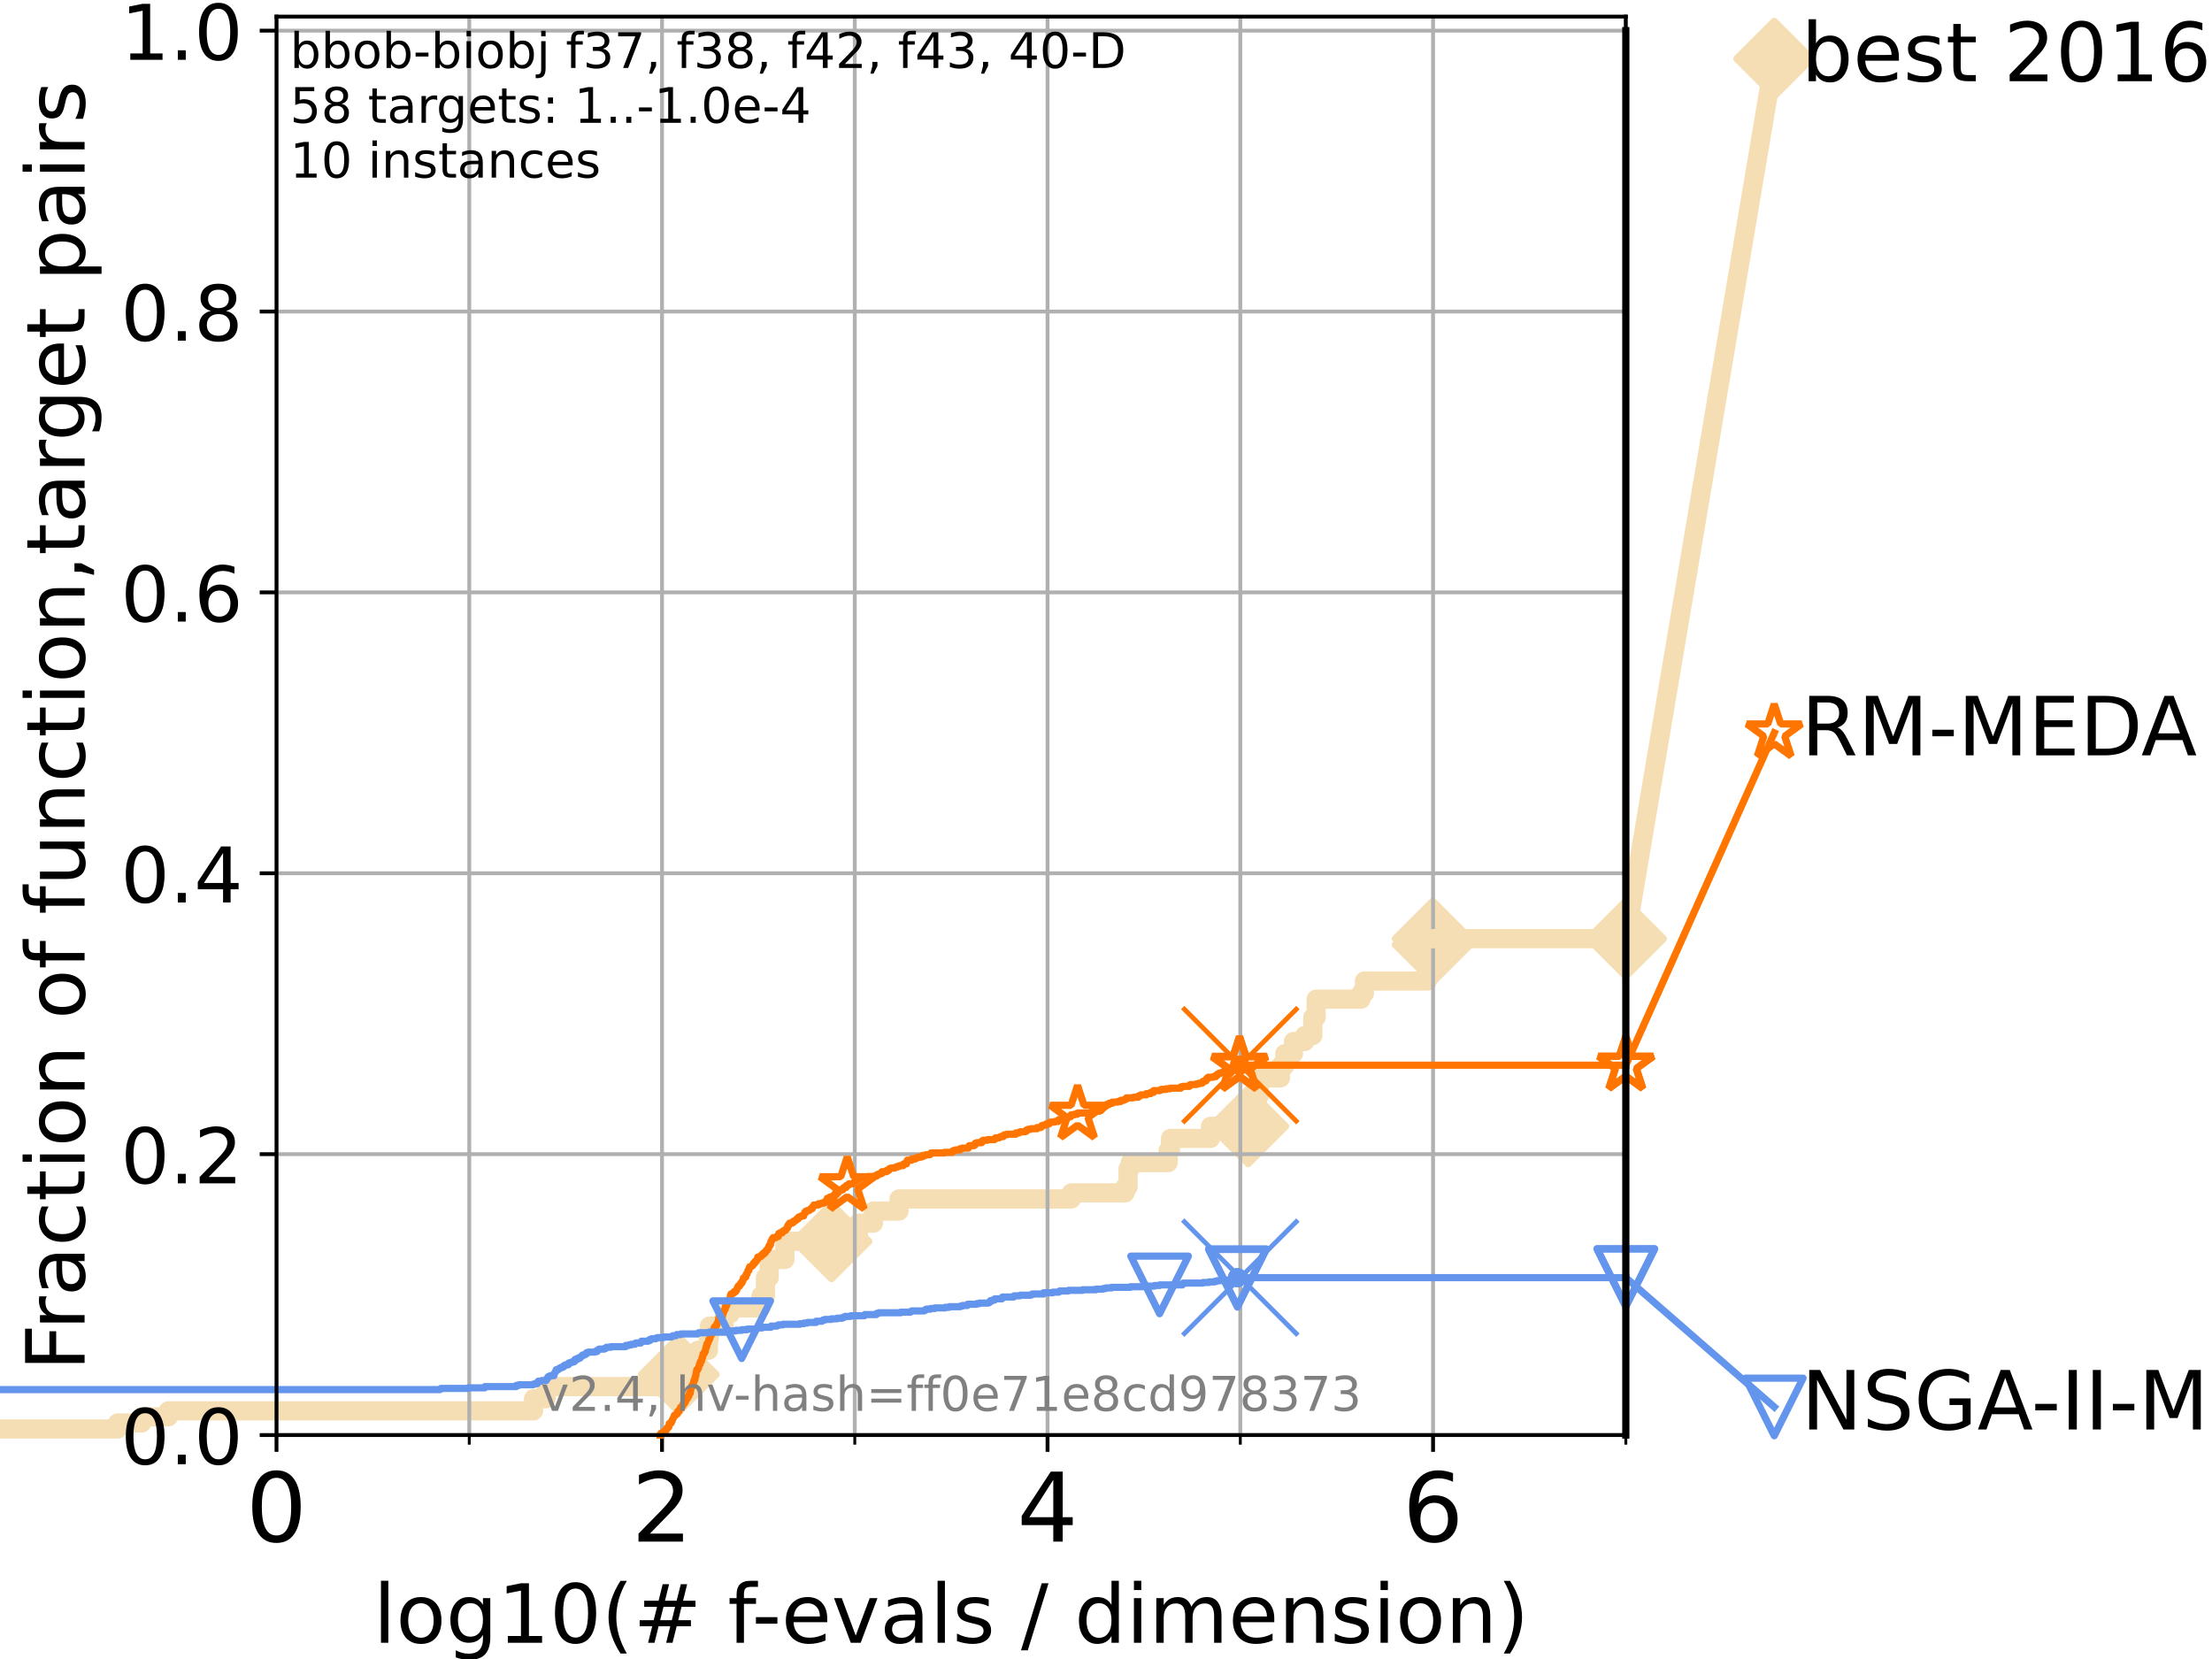 <?xml version="1.0" encoding="utf-8" standalone="no"?>
<!DOCTYPE svg PUBLIC "-//W3C//DTD SVG 1.1//EN"
  "http://www.w3.org/Graphics/SVG/1.1/DTD/svg11.dtd">
<!-- Created with matplotlib (https://matplotlib.org/) -->
<svg height="345.6pt" version="1.1" viewBox="0 0 460.8 345.6" width="460.8pt" xmlns="http://www.w3.org/2000/svg" xmlns:xlink="http://www.w3.org/1999/xlink">
 <defs>
  <style type="text/css">*{stroke-linecap:butt;stroke-linejoin:round;}</style>
 </defs>
 <g id="figure_1">
  <g id="patch_1">
   <path d="M 0 345.6 
L 460.8 345.6 
L 460.8 0 
L 0 0 
z
" style="fill:#ffffff;"/>
  </g>
  <g id="axes_1">
   <g id="patch_2">
    <path d="M 57.6 298.944 
L 338.688 298.944 
L 338.688 3.456 
L 57.6 3.456 
z
" style="fill:#ffffff;"/>
   </g>
   <g id="line2d_1">
    <path d="M -1 297.683 
L 24.516 297.683 
L 24.516 296.422 
L 29.533 296.422 
L 29.533 295.161 
L 35.086 295.161 
L 35.086 293.9 
L 111.145 293.9 
L 111.145 291.378 
L 113.77 291.378 
L 113.77 288.856 
L 141.404 288.856 
L 141.404 286.334 
L 143.965 286.334 
L 143.965 283.811 
L 145.367 283.811 
L 145.367 281.289 
L 147.58 281.289 
L 147.58 278.767 
L 147.789 278.767 
L 147.789 276.245 
L 150.843 276.245 
L 150.843 274.984 
L 150.887 274.984 
L 150.887 273.723 
L 152.097 273.723 
L 152.097 272.462 
L 158.529 272.462 
L 158.529 269.94 
L 159.453 269.94 
L 159.453 266.157 
L 160.235 266.157 
L 160.235 262.374 
L 163.514 262.374 
L 163.514 258.591 
L 173.208 258.591 
L 173.208 257.33 
L 178.812 257.33 
L 178.812 254.807 
L 181.94 254.807 
L 181.94 252.285 
L 187.276 252.285 
L 187.276 249.763 
L 223.178 249.763 
L 223.178 248.502 
L 234.376 248.502 
L 234.376 247.241 
L 234.999 247.241 
L 234.999 243.458 
L 235.438 243.458 
L 235.438 242.197 
L 243.339 242.197 
L 243.339 239.675 
L 243.837 239.675 
L 243.837 237.153 
L 252.175 237.153 
L 252.175 234.631 
L 260.027 234.631 
L 260.027 230.848 
L 261.194 230.848 
L 261.194 228.325 
L 262.302 228.325 
L 262.302 224.542 
L 266.762 224.542 
L 266.762 222.02 
L 267.65 222.02 
L 267.65 219.498 
L 269.444 219.498 
L 269.444 216.976 
L 271.793 216.976 
L 271.793 215.715 
L 273.487 215.715 
L 273.487 211.932 
L 274.181 211.932 
L 274.181 208.149 
L 283.525 208.149 
L 283.525 206.888 
L 284.24 206.888 
L 284.24 204.366 
L 297.347 204.366 
L 297.347 201.844 
L 297.832 201.844 
L 297.832 199.321 
L 298.083 199.321 
L 298.083 196.799 
L 298.466 196.799 
L 298.466 195.538 
L 338.688 195.538 
" style="fill:none;stroke:#f5deb3;stroke-linecap:square;stroke-width:4;"/>
   </g>
   <g id="line2d_2">
    <defs>
     <path d="M -0 7.778 
L 7.778 0 
L 0 -7.778 
L -7.778 -0 
z
" id="me441f1f670" style="stroke:#f5deb3;stroke-linejoin:miter;stroke-width:1.5;"/>
    </defs>
    <g>
     <use style="fill:#f5deb3;stroke:#f5deb3;stroke-linejoin:miter;stroke-width:1.5;" x="141.404" xlink:href="#me441f1f670" y="286.334"/>
     <use style="fill:#f5deb3;stroke:#f5deb3;stroke-linejoin:miter;stroke-width:1.5;" x="173.208" xlink:href="#me441f1f670" y="258.591"/>
     <use style="fill:#f5deb3;stroke:#f5deb3;stroke-linejoin:miter;stroke-width:1.5;" x="260.027" xlink:href="#me441f1f670" y="234.631"/>
     <use style="fill:#f5deb3;stroke:#f5deb3;stroke-linejoin:miter;stroke-width:1.5;" x="298.466" xlink:href="#me441f1f670" y="196.799"/>
     <use style="fill:#f5deb3;stroke:#f5deb3;stroke-linejoin:miter;stroke-width:1.5;" x="298.466" xlink:href="#me441f1f670" y="195.538"/>
     <use style="fill:#f5deb3;stroke:#f5deb3;stroke-linejoin:miter;stroke-width:1.5;" x="338.688" xlink:href="#me441f1f670" y="195.538"/>
    </g>
   </g>
   <g id="line2d_3">
    <path style="fill:none;stroke:#f5deb3;stroke-linecap:square;stroke-width:4;"/>
    <g/>
   </g>
   <g id="line2d_4">
    <path d="M 338.688 195.538 
L 369.608 12.233 
" style="fill:none;stroke:#f5deb3;stroke-linecap:square;stroke-width:4;"/>
    <g>
     <use style="fill:#f5deb3;stroke:#f5deb3;stroke-linejoin:miter;stroke-width:1.5;" x="338.688" xlink:href="#me441f1f670" y="195.538"/>
     <use style="fill:#f5deb3;stroke:#f5deb3;stroke-linejoin:miter;stroke-width:1.5;" x="369.608" xlink:href="#me441f1f670" y="12.233"/>
    </g>
   </g>
   <g id="matplotlib.axis_1">
    <g id="xtick_1">
     <g id="line2d_5">
      <path clip-path="url(#p6d86cf57b9)" d="M 57.6 298.944 
L 57.6 3.456 
" style="fill:none;stroke:#b0b0b0;stroke-linecap:square;stroke-width:0.8;"/>
     </g>
     <g id="line2d_6">
      <defs>
       <path d="M 0 0 
L 0 3.5 
" id="m15b47f8aba" style="stroke:#000000;stroke-width:0.8;"/>
      </defs>
      <g>
       <use style="stroke:#000000;stroke-width:0.8;" x="57.6" xlink:href="#m15b47f8aba" y="298.944"/>
      </g>
     </g>
     <g id="text_1">
      <!-- 0 -->
      <g transform="translate(51.237 321.141)scale(0.2 -0.2)">
       <defs>
        <path d="M 31.781 66.406 
Q 24.172 66.406 20.328 58.906 
Q 16.5 51.422 16.5 36.375 
Q 16.5 21.391 20.328 13.891 
Q 24.172 6.391 31.781 6.391 
Q 39.453 6.391 43.281 13.891 
Q 47.125 21.391 47.125 36.375 
Q 47.125 51.422 43.281 58.906 
Q 39.453 66.406 31.781 66.406 
z
M 31.781 74.219 
Q 44.047 74.219 50.516 64.516 
Q 56.984 54.828 56.984 36.375 
Q 56.984 17.969 50.516 8.266 
Q 44.047 -1.422 31.781 -1.422 
Q 19.531 -1.422 13.062 8.266 
Q 6.594 17.969 6.594 36.375 
Q 6.594 54.828 13.062 64.516 
Q 19.531 74.219 31.781 74.219 
z
" id="DejaVuSans-48"/>
       </defs>
       <use xlink:href="#DejaVuSans-48"/>
      </g>
     </g>
    </g>
    <g id="xtick_2">
     <g id="line2d_7">
      <path clip-path="url(#p6d86cf57b9)" d="M 137.911 298.944 
L 137.911 3.456 
" style="fill:none;stroke:#b0b0b0;stroke-linecap:square;stroke-width:0.8;"/>
     </g>
     <g id="line2d_8">
      <g>
       <use style="stroke:#000000;stroke-width:0.8;" x="137.911" xlink:href="#m15b47f8aba" y="298.944"/>
      </g>
     </g>
     <g id="text_2">
      <!-- 2 -->
      <g transform="translate(131.548 321.141)scale(0.2 -0.2)">
       <defs>
        <path d="M 19.188 8.297 
L 53.609 8.297 
L 53.609 0 
L 7.328 0 
L 7.328 8.297 
Q 12.938 14.109 22.625 23.891 
Q 32.328 33.688 34.812 36.531 
Q 39.547 41.844 41.422 45.531 
Q 43.312 49.219 43.312 52.781 
Q 43.312 58.594 39.234 62.25 
Q 35.156 65.922 28.609 65.922 
Q 23.969 65.922 18.812 64.312 
Q 13.672 62.703 7.812 59.422 
L 7.812 69.391 
Q 13.766 71.781 18.938 73 
Q 24.125 74.219 28.422 74.219 
Q 39.75 74.219 46.484 68.547 
Q 53.219 62.891 53.219 53.422 
Q 53.219 48.922 51.531 44.891 
Q 49.859 40.875 45.406 35.406 
Q 44.188 33.984 37.641 27.219 
Q 31.109 20.453 19.188 8.297 
z
" id="DejaVuSans-50"/>
       </defs>
       <use xlink:href="#DejaVuSans-50"/>
      </g>
     </g>
    </g>
    <g id="xtick_3">
     <g id="line2d_9">
      <path clip-path="url(#p6d86cf57b9)" d="M 218.222 298.944 
L 218.222 3.456 
" style="fill:none;stroke:#b0b0b0;stroke-linecap:square;stroke-width:0.8;"/>
     </g>
     <g id="line2d_10">
      <g>
       <use style="stroke:#000000;stroke-width:0.8;" x="218.222" xlink:href="#m15b47f8aba" y="298.944"/>
      </g>
     </g>
     <g id="text_3">
      <!-- 4 -->
      <g transform="translate(211.859 321.141)scale(0.2 -0.2)">
       <defs>
        <path d="M 37.797 64.312 
L 12.891 25.391 
L 37.797 25.391 
z
M 35.203 72.906 
L 47.609 72.906 
L 47.609 25.391 
L 58.016 25.391 
L 58.016 17.188 
L 47.609 17.188 
L 47.609 0 
L 37.797 0 
L 37.797 17.188 
L 4.891 17.188 
L 4.891 26.703 
z
" id="DejaVuSans-52"/>
       </defs>
       <use xlink:href="#DejaVuSans-52"/>
      </g>
     </g>
    </g>
    <g id="xtick_4">
     <g id="line2d_11">
      <path clip-path="url(#p6d86cf57b9)" d="M 298.533 298.944 
L 298.533 3.456 
" style="fill:none;stroke:#b0b0b0;stroke-linecap:square;stroke-width:0.8;"/>
     </g>
     <g id="line2d_12">
      <g>
       <use style="stroke:#000000;stroke-width:0.8;" x="298.533" xlink:href="#m15b47f8aba" y="298.944"/>
      </g>
     </g>
     <g id="text_4">
      <!-- 6 -->
      <g transform="translate(292.17 321.141)scale(0.2 -0.2)">
       <defs>
        <path d="M 33.016 40.375 
Q 26.375 40.375 22.484 35.828 
Q 18.609 31.297 18.609 23.391 
Q 18.609 15.531 22.484 10.953 
Q 26.375 6.391 33.016 6.391 
Q 39.656 6.391 43.531 10.953 
Q 47.406 15.531 47.406 23.391 
Q 47.406 31.297 43.531 35.828 
Q 39.656 40.375 33.016 40.375 
z
M 52.594 71.297 
L 52.594 62.312 
Q 48.875 64.062 45.094 64.984 
Q 41.312 65.922 37.594 65.922 
Q 27.828 65.922 22.672 59.328 
Q 17.531 52.734 16.797 39.406 
Q 19.672 43.656 24.016 45.922 
Q 28.375 48.188 33.594 48.188 
Q 44.578 48.188 50.953 41.516 
Q 57.328 34.859 57.328 23.391 
Q 57.328 12.156 50.688 5.359 
Q 44.047 -1.422 33.016 -1.422 
Q 20.359 -1.422 13.672 8.266 
Q 6.984 17.969 6.984 36.375 
Q 6.984 53.656 15.188 63.938 
Q 23.391 74.219 37.203 74.219 
Q 40.922 74.219 44.703 73.484 
Q 48.484 72.75 52.594 71.297 
z
" id="DejaVuSans-54"/>
       </defs>
       <use xlink:href="#DejaVuSans-54"/>
      </g>
     </g>
    </g>
    <g id="xtick_5">
     <g id="line2d_13">
      <path clip-path="url(#p6d86cf57b9)" d="M 97.755 298.944 
L 97.755 3.456 
" style="fill:none;stroke:#b0b0b0;stroke-linecap:square;stroke-width:0.8;"/>
     </g>
     <g id="line2d_14">
      <defs>
       <path d="M 0 0 
L 0 2 
" id="m877e1e00dd" style="stroke:#000000;stroke-width:0.6;"/>
      </defs>
      <g>
       <use style="stroke:#000000;stroke-width:0.6;" x="97.755" xlink:href="#m877e1e00dd" y="298.944"/>
      </g>
     </g>
    </g>
    <g id="xtick_6">
     <g id="line2d_15">
      <path clip-path="url(#p6d86cf57b9)" d="M 178.066 298.944 
L 178.066 3.456 
" style="fill:none;stroke:#b0b0b0;stroke-linecap:square;stroke-width:0.8;"/>
     </g>
     <g id="line2d_16">
      <g>
       <use style="stroke:#000000;stroke-width:0.6;" x="178.066" xlink:href="#m877e1e00dd" y="298.944"/>
      </g>
     </g>
    </g>
    <g id="xtick_7">
     <g id="line2d_17">
      <path clip-path="url(#p6d86cf57b9)" d="M 258.377 298.944 
L 258.377 3.456 
" style="fill:none;stroke:#b0b0b0;stroke-linecap:square;stroke-width:0.8;"/>
     </g>
     <g id="line2d_18">
      <g>
       <use style="stroke:#000000;stroke-width:0.6;" x="258.377" xlink:href="#m877e1e00dd" y="298.944"/>
      </g>
     </g>
    </g>
    <g id="xtick_8">
     <g id="line2d_19">
      <path clip-path="url(#p6d86cf57b9)" d="M 338.688 298.944 
L 338.688 3.456 
" style="fill:none;stroke:#b0b0b0;stroke-linecap:square;stroke-width:0.8;"/>
     </g>
     <g id="line2d_20">
      <g>
       <use style="stroke:#000000;stroke-width:0.6;" x="338.688" xlink:href="#m877e1e00dd" y="298.944"/>
      </g>
     </g>
    </g>
    <g id="text_5">
     <!-- log10(# f-evals / dimension) -->
     <g transform="translate(77.764 342.218)scale(0.17 -0.17)">
      <defs>
       <path d="M 9.422 75.984 
L 18.406 75.984 
L 18.406 0 
L 9.422 0 
z
" id="DejaVuSans-108"/>
       <path d="M 30.609 48.391 
Q 23.391 48.391 19.188 42.75 
Q 14.984 37.109 14.984 27.297 
Q 14.984 17.484 19.156 11.844 
Q 23.344 6.203 30.609 6.203 
Q 37.797 6.203 41.984 11.859 
Q 46.188 17.531 46.188 27.297 
Q 46.188 37.016 41.984 42.703 
Q 37.797 48.391 30.609 48.391 
z
M 30.609 56 
Q 42.328 56 49.016 48.375 
Q 55.719 40.766 55.719 27.297 
Q 55.719 13.875 49.016 6.219 
Q 42.328 -1.422 30.609 -1.422 
Q 18.844 -1.422 12.172 6.219 
Q 5.516 13.875 5.516 27.297 
Q 5.516 40.766 12.172 48.375 
Q 18.844 56 30.609 56 
z
" id="DejaVuSans-111"/>
       <path d="M 45.406 27.984 
Q 45.406 37.75 41.375 43.109 
Q 37.359 48.484 30.078 48.484 
Q 22.859 48.484 18.828 43.109 
Q 14.797 37.75 14.797 27.984 
Q 14.797 18.266 18.828 12.891 
Q 22.859 7.516 30.078 7.516 
Q 37.359 7.516 41.375 12.891 
Q 45.406 18.266 45.406 27.984 
z
M 54.391 6.781 
Q 54.391 -7.172 48.188 -13.984 
Q 42 -20.797 29.203 -20.797 
Q 24.469 -20.797 20.266 -20.094 
Q 16.062 -19.391 12.109 -17.922 
L 12.109 -9.188 
Q 16.062 -11.328 19.922 -12.344 
Q 23.781 -13.375 27.781 -13.375 
Q 36.625 -13.375 41.016 -8.766 
Q 45.406 -4.156 45.406 5.172 
L 45.406 9.625 
Q 42.625 4.781 38.281 2.391 
Q 33.938 0 27.875 0 
Q 17.828 0 11.672 7.656 
Q 5.516 15.328 5.516 27.984 
Q 5.516 40.672 11.672 48.328 
Q 17.828 56 27.875 56 
Q 33.938 56 38.281 53.609 
Q 42.625 51.219 45.406 46.391 
L 45.406 54.688 
L 54.391 54.688 
z
" id="DejaVuSans-103"/>
       <path d="M 12.406 8.297 
L 28.516 8.297 
L 28.516 63.922 
L 10.984 60.406 
L 10.984 69.391 
L 28.422 72.906 
L 38.281 72.906 
L 38.281 8.297 
L 54.391 8.297 
L 54.391 0 
L 12.406 0 
z
" id="DejaVuSans-49"/>
       <path d="M 31 75.875 
Q 24.469 64.656 21.281 53.656 
Q 18.109 42.672 18.109 31.391 
Q 18.109 20.125 21.312 9.062 
Q 24.516 -2 31 -13.188 
L 23.188 -13.188 
Q 15.875 -1.703 12.234 9.375 
Q 8.594 20.453 8.594 31.391 
Q 8.594 42.281 12.203 53.312 
Q 15.828 64.359 23.188 75.875 
z
" id="DejaVuSans-40"/>
       <path d="M 51.125 44 
L 36.922 44 
L 32.812 27.688 
L 47.125 27.688 
z
M 43.797 71.781 
L 38.719 51.516 
L 52.984 51.516 
L 58.109 71.781 
L 65.922 71.781 
L 60.891 51.516 
L 76.125 51.516 
L 76.125 44 
L 58.984 44 
L 54.984 27.688 
L 70.516 27.688 
L 70.516 20.219 
L 53.078 20.219 
L 48 0 
L 40.188 0 
L 45.219 20.219 
L 30.906 20.219 
L 25.875 0 
L 18.016 0 
L 23.094 20.219 
L 7.719 20.219 
L 7.719 27.688 
L 24.906 27.688 
L 29 44 
L 13.281 44 
L 13.281 51.516 
L 30.906 51.516 
L 35.891 71.781 
z
" id="DejaVuSans-35"/>
       <path id="DejaVuSans-32"/>
       <path d="M 37.109 75.984 
L 37.109 68.5 
L 28.516 68.5 
Q 23.688 68.5 21.797 66.547 
Q 19.922 64.594 19.922 59.516 
L 19.922 54.688 
L 34.719 54.688 
L 34.719 47.703 
L 19.922 47.703 
L 19.922 0 
L 10.891 0 
L 10.891 47.703 
L 2.297 47.703 
L 2.297 54.688 
L 10.891 54.688 
L 10.891 58.5 
Q 10.891 67.625 15.141 71.797 
Q 19.391 75.984 28.609 75.984 
z
" id="DejaVuSans-102"/>
       <path d="M 4.891 31.391 
L 31.203 31.391 
L 31.203 23.391 
L 4.891 23.391 
z
" id="DejaVuSans-45"/>
       <path d="M 56.203 29.594 
L 56.203 25.203 
L 14.891 25.203 
Q 15.484 15.922 20.484 11.062 
Q 25.484 6.203 34.422 6.203 
Q 39.594 6.203 44.453 7.469 
Q 49.312 8.734 54.109 11.281 
L 54.109 2.781 
Q 49.266 0.734 44.188 -0.344 
Q 39.109 -1.422 33.891 -1.422 
Q 20.797 -1.422 13.156 6.188 
Q 5.516 13.812 5.516 26.812 
Q 5.516 40.234 12.766 48.109 
Q 20.016 56 32.328 56 
Q 43.359 56 49.781 48.891 
Q 56.203 41.797 56.203 29.594 
z
M 47.219 32.234 
Q 47.125 39.594 43.094 43.984 
Q 39.062 48.391 32.422 48.391 
Q 24.906 48.391 20.391 44.141 
Q 15.875 39.891 15.188 32.172 
z
" id="DejaVuSans-101"/>
       <path d="M 2.984 54.688 
L 12.5 54.688 
L 29.594 8.797 
L 46.688 54.688 
L 56.203 54.688 
L 35.688 0 
L 23.484 0 
z
" id="DejaVuSans-118"/>
       <path d="M 34.281 27.484 
Q 23.391 27.484 19.188 25 
Q 14.984 22.516 14.984 16.5 
Q 14.984 11.719 18.141 8.906 
Q 21.297 6.109 26.703 6.109 
Q 34.188 6.109 38.703 11.406 
Q 43.219 16.703 43.219 25.484 
L 43.219 27.484 
z
M 52.203 31.203 
L 52.203 0 
L 43.219 0 
L 43.219 8.297 
Q 40.141 3.328 35.547 0.953 
Q 30.953 -1.422 24.312 -1.422 
Q 15.922 -1.422 10.953 3.297 
Q 6 8.016 6 15.922 
Q 6 25.141 12.172 29.828 
Q 18.359 34.516 30.609 34.516 
L 43.219 34.516 
L 43.219 35.406 
Q 43.219 41.609 39.141 45 
Q 35.062 48.391 27.688 48.391 
Q 23 48.391 18.547 47.266 
Q 14.109 46.141 10.016 43.891 
L 10.016 52.203 
Q 14.938 54.109 19.578 55.047 
Q 24.219 56 28.609 56 
Q 40.484 56 46.344 49.844 
Q 52.203 43.703 52.203 31.203 
z
" id="DejaVuSans-97"/>
       <path d="M 44.281 53.078 
L 44.281 44.578 
Q 40.484 46.531 36.375 47.5 
Q 32.281 48.484 27.875 48.484 
Q 21.188 48.484 17.844 46.438 
Q 14.5 44.391 14.5 40.281 
Q 14.5 37.156 16.891 35.375 
Q 19.281 33.594 26.516 31.984 
L 29.594 31.297 
Q 39.156 29.25 43.188 25.516 
Q 47.219 21.781 47.219 15.094 
Q 47.219 7.469 41.188 3.016 
Q 35.156 -1.422 24.609 -1.422 
Q 20.219 -1.422 15.453 -0.562 
Q 10.688 0.297 5.422 2 
L 5.422 11.281 
Q 10.406 8.688 15.234 7.391 
Q 20.062 6.109 24.812 6.109 
Q 31.156 6.109 34.562 8.281 
Q 37.984 10.453 37.984 14.406 
Q 37.984 18.062 35.516 20.016 
Q 33.062 21.969 24.703 23.781 
L 21.578 24.516 
Q 13.234 26.266 9.516 29.906 
Q 5.812 33.547 5.812 39.891 
Q 5.812 47.609 11.281 51.797 
Q 16.75 56 26.812 56 
Q 31.781 56 36.172 55.266 
Q 40.578 54.547 44.281 53.078 
z
" id="DejaVuSans-115"/>
       <path d="M 25.391 72.906 
L 33.688 72.906 
L 8.297 -9.281 
L 0 -9.281 
z
" id="DejaVuSans-47"/>
       <path d="M 45.406 46.391 
L 45.406 75.984 
L 54.391 75.984 
L 54.391 0 
L 45.406 0 
L 45.406 8.203 
Q 42.578 3.328 38.25 0.953 
Q 33.938 -1.422 27.875 -1.422 
Q 17.969 -1.422 11.734 6.484 
Q 5.516 14.406 5.516 27.297 
Q 5.516 40.188 11.734 48.094 
Q 17.969 56 27.875 56 
Q 33.938 56 38.25 53.625 
Q 42.578 51.266 45.406 46.391 
z
M 14.797 27.297 
Q 14.797 17.391 18.875 11.75 
Q 22.953 6.109 30.078 6.109 
Q 37.203 6.109 41.297 11.75 
Q 45.406 17.391 45.406 27.297 
Q 45.406 37.203 41.297 42.844 
Q 37.203 48.484 30.078 48.484 
Q 22.953 48.484 18.875 42.844 
Q 14.797 37.203 14.797 27.297 
z
" id="DejaVuSans-100"/>
       <path d="M 9.422 54.688 
L 18.406 54.688 
L 18.406 0 
L 9.422 0 
z
M 9.422 75.984 
L 18.406 75.984 
L 18.406 64.594 
L 9.422 64.594 
z
" id="DejaVuSans-105"/>
       <path d="M 52 44.188 
Q 55.375 50.25 60.062 53.125 
Q 64.75 56 71.094 56 
Q 79.641 56 84.281 50.016 
Q 88.922 44.047 88.922 33.016 
L 88.922 0 
L 79.891 0 
L 79.891 32.719 
Q 79.891 40.578 77.094 44.375 
Q 74.312 48.188 68.609 48.188 
Q 61.625 48.188 57.562 43.547 
Q 53.516 38.922 53.516 30.906 
L 53.516 0 
L 44.484 0 
L 44.484 32.719 
Q 44.484 40.625 41.703 44.406 
Q 38.922 48.188 33.109 48.188 
Q 26.219 48.188 22.156 43.531 
Q 18.109 38.875 18.109 30.906 
L 18.109 0 
L 9.078 0 
L 9.078 54.688 
L 18.109 54.688 
L 18.109 46.188 
Q 21.188 51.219 25.484 53.609 
Q 29.781 56 35.688 56 
Q 41.656 56 45.828 52.969 
Q 50 49.953 52 44.188 
z
" id="DejaVuSans-109"/>
       <path d="M 54.891 33.016 
L 54.891 0 
L 45.906 0 
L 45.906 32.719 
Q 45.906 40.484 42.875 44.328 
Q 39.844 48.188 33.797 48.188 
Q 26.516 48.188 22.312 43.547 
Q 18.109 38.922 18.109 30.906 
L 18.109 0 
L 9.078 0 
L 9.078 54.688 
L 18.109 54.688 
L 18.109 46.188 
Q 21.344 51.125 25.703 53.562 
Q 30.078 56 35.797 56 
Q 45.219 56 50.047 50.172 
Q 54.891 44.344 54.891 33.016 
z
" id="DejaVuSans-110"/>
       <path d="M 8.016 75.875 
L 15.828 75.875 
Q 23.141 64.359 26.781 53.312 
Q 30.422 42.281 30.422 31.391 
Q 30.422 20.453 26.781 9.375 
Q 23.141 -1.703 15.828 -13.188 
L 8.016 -13.188 
Q 14.5 -2 17.703 9.062 
Q 20.906 20.125 20.906 31.391 
Q 20.906 42.672 17.703 53.656 
Q 14.5 64.656 8.016 75.875 
z
" id="DejaVuSans-41"/>
      </defs>
      <use xlink:href="#DejaVuSans-108"/>
      <use x="27.783" xlink:href="#DejaVuSans-111"/>
      <use x="88.965" xlink:href="#DejaVuSans-103"/>
      <use x="152.441" xlink:href="#DejaVuSans-49"/>
      <use x="216.064" xlink:href="#DejaVuSans-48"/>
      <use x="279.688" xlink:href="#DejaVuSans-40"/>
      <use x="318.701" xlink:href="#DejaVuSans-35"/>
      <use x="402.49" xlink:href="#DejaVuSans-32"/>
      <use x="434.277" xlink:href="#DejaVuSans-102"/>
      <use x="463.982" xlink:href="#DejaVuSans-45"/>
      <use x="500.066" xlink:href="#DejaVuSans-101"/>
      <use x="561.59" xlink:href="#DejaVuSans-118"/>
      <use x="620.77" xlink:href="#DejaVuSans-97"/>
      <use x="682.049" xlink:href="#DejaVuSans-108"/>
      <use x="709.832" xlink:href="#DejaVuSans-115"/>
      <use x="761.932" xlink:href="#DejaVuSans-32"/>
      <use x="793.719" xlink:href="#DejaVuSans-47"/>
      <use x="827.41" xlink:href="#DejaVuSans-32"/>
      <use x="859.197" xlink:href="#DejaVuSans-100"/>
      <use x="922.674" xlink:href="#DejaVuSans-105"/>
      <use x="950.457" xlink:href="#DejaVuSans-109"/>
      <use x="1047.869" xlink:href="#DejaVuSans-101"/>
      <use x="1109.393" xlink:href="#DejaVuSans-110"/>
      <use x="1172.771" xlink:href="#DejaVuSans-115"/>
      <use x="1224.871" xlink:href="#DejaVuSans-105"/>
      <use x="1252.654" xlink:href="#DejaVuSans-111"/>
      <use x="1313.836" xlink:href="#DejaVuSans-110"/>
      <use x="1377.215" xlink:href="#DejaVuSans-41"/>
     </g>
    </g>
   </g>
   <g id="matplotlib.axis_2">
    <g id="ytick_1">
     <g id="line2d_21">
      <path clip-path="url(#p6d86cf57b9)" d="M 57.6 298.944 
L 338.688 298.944 
" style="fill:none;stroke:#b0b0b0;stroke-linecap:square;stroke-width:0.8;"/>
     </g>
     <g id="line2d_22">
      <defs>
       <path d="M 0 0 
L -3.5 0 
" id="mf7853b3d38" style="stroke:#000000;stroke-width:0.8;"/>
      </defs>
      <g>
       <use style="stroke:#000000;stroke-width:0.8;" x="57.6" xlink:href="#mf7853b3d38" y="298.944"/>
      </g>
     </g>
     <g id="text_6">
      <!-- 0.0 -->
      <g transform="translate(25.155 305.023)scale(0.16 -0.16)">
       <defs>
        <path d="M 10.688 12.406 
L 21 12.406 
L 21 0 
L 10.688 0 
z
" id="DejaVuSans-46"/>
       </defs>
       <use xlink:href="#DejaVuSans-48"/>
       <use x="63.623" xlink:href="#DejaVuSans-46"/>
       <use x="95.41" xlink:href="#DejaVuSans-48"/>
      </g>
     </g>
    </g>
    <g id="ytick_2">
     <g id="line2d_23">
      <path clip-path="url(#p6d86cf57b9)" d="M 57.6 240.432 
L 338.688 240.432 
" style="fill:none;stroke:#b0b0b0;stroke-linecap:square;stroke-width:0.8;"/>
     </g>
     <g id="line2d_24">
      <g>
       <use style="stroke:#000000;stroke-width:0.8;" x="57.6" xlink:href="#mf7853b3d38" y="240.432"/>
      </g>
     </g>
     <g id="text_7">
      <!-- 0.2 -->
      <g transform="translate(25.155 246.51)scale(0.16 -0.16)">
       <use xlink:href="#DejaVuSans-48"/>
       <use x="63.623" xlink:href="#DejaVuSans-46"/>
       <use x="95.41" xlink:href="#DejaVuSans-50"/>
      </g>
     </g>
    </g>
    <g id="ytick_3">
     <g id="line2d_25">
      <path clip-path="url(#p6d86cf57b9)" d="M 57.6 181.919 
L 338.688 181.919 
" style="fill:none;stroke:#b0b0b0;stroke-linecap:square;stroke-width:0.8;"/>
     </g>
     <g id="line2d_26">
      <g>
       <use style="stroke:#000000;stroke-width:0.8;" x="57.6" xlink:href="#mf7853b3d38" y="181.919"/>
      </g>
     </g>
     <g id="text_8">
      <!-- 0.4 -->
      <g transform="translate(25.155 187.998)scale(0.16 -0.16)">
       <use xlink:href="#DejaVuSans-48"/>
       <use x="63.623" xlink:href="#DejaVuSans-46"/>
       <use x="95.41" xlink:href="#DejaVuSans-52"/>
      </g>
     </g>
    </g>
    <g id="ytick_4">
     <g id="line2d_27">
      <path clip-path="url(#p6d86cf57b9)" d="M 57.6 123.407 
L 338.688 123.407 
" style="fill:none;stroke:#b0b0b0;stroke-linecap:square;stroke-width:0.8;"/>
     </g>
     <g id="line2d_28">
      <g>
       <use style="stroke:#000000;stroke-width:0.8;" x="57.6" xlink:href="#mf7853b3d38" y="123.407"/>
      </g>
     </g>
     <g id="text_9">
      <!-- 0.6 -->
      <g transform="translate(25.155 129.485)scale(0.16 -0.16)">
       <use xlink:href="#DejaVuSans-48"/>
       <use x="63.623" xlink:href="#DejaVuSans-46"/>
       <use x="95.41" xlink:href="#DejaVuSans-54"/>
      </g>
     </g>
    </g>
    <g id="ytick_5">
     <g id="line2d_29">
      <path clip-path="url(#p6d86cf57b9)" d="M 57.6 64.894 
L 338.688 64.894 
" style="fill:none;stroke:#b0b0b0;stroke-linecap:square;stroke-width:0.8;"/>
     </g>
     <g id="line2d_30">
      <g>
       <use style="stroke:#000000;stroke-width:0.8;" x="57.6" xlink:href="#mf7853b3d38" y="64.894"/>
      </g>
     </g>
     <g id="text_10">
      <!-- 0.8 -->
      <g transform="translate(25.155 70.973)scale(0.16 -0.16)">
       <defs>
        <path d="M 31.781 34.625 
Q 24.75 34.625 20.719 30.859 
Q 16.703 27.094 16.703 20.516 
Q 16.703 13.922 20.719 10.156 
Q 24.75 6.391 31.781 6.391 
Q 38.812 6.391 42.859 10.172 
Q 46.922 13.969 46.922 20.516 
Q 46.922 27.094 42.891 30.859 
Q 38.875 34.625 31.781 34.625 
z
M 21.922 38.812 
Q 15.578 40.375 12.031 44.719 
Q 8.5 49.078 8.5 55.328 
Q 8.5 64.062 14.719 69.141 
Q 20.953 74.219 31.781 74.219 
Q 42.672 74.219 48.875 69.141 
Q 55.078 64.062 55.078 55.328 
Q 55.078 49.078 51.531 44.719 
Q 48 40.375 41.703 38.812 
Q 48.828 37.156 52.797 32.312 
Q 56.781 27.484 56.781 20.516 
Q 56.781 9.906 50.312 4.234 
Q 43.844 -1.422 31.781 -1.422 
Q 19.734 -1.422 13.25 4.234 
Q 6.781 9.906 6.781 20.516 
Q 6.781 27.484 10.781 32.312 
Q 14.797 37.156 21.922 38.812 
z
M 18.312 54.391 
Q 18.312 48.734 21.844 45.562 
Q 25.391 42.391 31.781 42.391 
Q 38.141 42.391 41.719 45.562 
Q 45.312 48.734 45.312 54.391 
Q 45.312 60.062 41.719 63.234 
Q 38.141 66.406 31.781 66.406 
Q 25.391 66.406 21.844 63.234 
Q 18.312 60.062 18.312 54.391 
z
" id="DejaVuSans-56"/>
       </defs>
       <use xlink:href="#DejaVuSans-48"/>
       <use x="63.623" xlink:href="#DejaVuSans-46"/>
       <use x="95.41" xlink:href="#DejaVuSans-56"/>
      </g>
     </g>
    </g>
    <g id="ytick_6">
     <g id="line2d_31">
      <path clip-path="url(#p6d86cf57b9)" d="M 57.6 6.382 
L 338.688 6.382 
" style="fill:none;stroke:#b0b0b0;stroke-linecap:square;stroke-width:0.8;"/>
     </g>
     <g id="line2d_32">
      <g>
       <use style="stroke:#000000;stroke-width:0.8;" x="57.6" xlink:href="#mf7853b3d38" y="6.382"/>
      </g>
     </g>
     <g id="text_11">
      <!-- 1.0 -->
      <g transform="translate(25.155 12.46)scale(0.16 -0.16)">
       <use xlink:href="#DejaVuSans-49"/>
       <use x="63.623" xlink:href="#DejaVuSans-46"/>
       <use x="95.41" xlink:href="#DejaVuSans-48"/>
      </g>
     </g>
    </g>
    <g id="text_12">
     <!-- Fraction of function,target pairs -->
     <g transform="translate(17.62 285.585)rotate(-90)scale(0.17 -0.17)">
      <defs>
       <path d="M 9.812 72.906 
L 51.703 72.906 
L 51.703 64.594 
L 19.672 64.594 
L 19.672 43.109 
L 48.578 43.109 
L 48.578 34.812 
L 19.672 34.812 
L 19.672 0 
L 9.812 0 
z
" id="DejaVuSans-70"/>
       <path d="M 41.109 46.297 
Q 39.594 47.172 37.812 47.578 
Q 36.031 48 33.891 48 
Q 26.266 48 22.188 43.047 
Q 18.109 38.094 18.109 28.812 
L 18.109 0 
L 9.078 0 
L 9.078 54.688 
L 18.109 54.688 
L 18.109 46.188 
Q 20.953 51.172 25.484 53.578 
Q 30.031 56 36.531 56 
Q 37.453 56 38.578 55.875 
Q 39.703 55.766 41.062 55.516 
z
" id="DejaVuSans-114"/>
       <path d="M 48.781 52.594 
L 48.781 44.188 
Q 44.969 46.297 41.141 47.344 
Q 37.312 48.391 33.406 48.391 
Q 24.656 48.391 19.812 42.844 
Q 14.984 37.312 14.984 27.297 
Q 14.984 17.281 19.812 11.734 
Q 24.656 6.203 33.406 6.203 
Q 37.312 6.203 41.141 7.25 
Q 44.969 8.297 48.781 10.406 
L 48.781 2.094 
Q 45.016 0.344 40.984 -0.531 
Q 36.969 -1.422 32.422 -1.422 
Q 20.062 -1.422 12.781 6.344 
Q 5.516 14.109 5.516 27.297 
Q 5.516 40.672 12.859 48.328 
Q 20.219 56 33.016 56 
Q 37.156 56 41.109 55.141 
Q 45.062 54.297 48.781 52.594 
z
" id="DejaVuSans-99"/>
       <path d="M 18.312 70.219 
L 18.312 54.688 
L 36.812 54.688 
L 36.812 47.703 
L 18.312 47.703 
L 18.312 18.016 
Q 18.312 11.328 20.141 9.422 
Q 21.969 7.516 27.594 7.516 
L 36.812 7.516 
L 36.812 0 
L 27.594 0 
Q 17.188 0 13.234 3.875 
Q 9.281 7.766 9.281 18.016 
L 9.281 47.703 
L 2.688 47.703 
L 2.688 54.688 
L 9.281 54.688 
L 9.281 70.219 
z
" id="DejaVuSans-116"/>
       <path d="M 8.5 21.578 
L 8.5 54.688 
L 17.484 54.688 
L 17.484 21.922 
Q 17.484 14.156 20.5 10.266 
Q 23.531 6.391 29.594 6.391 
Q 36.859 6.391 41.078 11.031 
Q 45.312 15.672 45.312 23.688 
L 45.312 54.688 
L 54.297 54.688 
L 54.297 0 
L 45.312 0 
L 45.312 8.406 
Q 42.047 3.422 37.719 1 
Q 33.406 -1.422 27.688 -1.422 
Q 18.266 -1.422 13.375 4.438 
Q 8.5 10.297 8.5 21.578 
z
M 31.109 56 
z
" id="DejaVuSans-117"/>
       <path d="M 11.719 12.406 
L 22.016 12.406 
L 22.016 4 
L 14.016 -11.625 
L 7.719 -11.625 
L 11.719 4 
z
" id="DejaVuSans-44"/>
       <path d="M 18.109 8.203 
L 18.109 -20.797 
L 9.078 -20.797 
L 9.078 54.688 
L 18.109 54.688 
L 18.109 46.391 
Q 20.953 51.266 25.266 53.625 
Q 29.594 56 35.594 56 
Q 45.562 56 51.781 48.094 
Q 58.016 40.188 58.016 27.297 
Q 58.016 14.406 51.781 6.484 
Q 45.562 -1.422 35.594 -1.422 
Q 29.594 -1.422 25.266 0.953 
Q 20.953 3.328 18.109 8.203 
z
M 48.688 27.297 
Q 48.688 37.203 44.609 42.844 
Q 40.531 48.484 33.406 48.484 
Q 26.266 48.484 22.188 42.844 
Q 18.109 37.203 18.109 27.297 
Q 18.109 17.391 22.188 11.75 
Q 26.266 6.109 33.406 6.109 
Q 40.531 6.109 44.609 11.75 
Q 48.688 17.391 48.688 27.297 
z
" id="DejaVuSans-112"/>
      </defs>
      <use xlink:href="#DejaVuSans-70"/>
      <use x="50.27" xlink:href="#DejaVuSans-114"/>
      <use x="91.383" xlink:href="#DejaVuSans-97"/>
      <use x="152.662" xlink:href="#DejaVuSans-99"/>
      <use x="207.643" xlink:href="#DejaVuSans-116"/>
      <use x="246.852" xlink:href="#DejaVuSans-105"/>
      <use x="274.635" xlink:href="#DejaVuSans-111"/>
      <use x="335.816" xlink:href="#DejaVuSans-110"/>
      <use x="399.195" xlink:href="#DejaVuSans-32"/>
      <use x="430.982" xlink:href="#DejaVuSans-111"/>
      <use x="492.164" xlink:href="#DejaVuSans-102"/>
      <use x="527.369" xlink:href="#DejaVuSans-32"/>
      <use x="559.156" xlink:href="#DejaVuSans-102"/>
      <use x="594.361" xlink:href="#DejaVuSans-117"/>
      <use x="657.74" xlink:href="#DejaVuSans-110"/>
      <use x="721.119" xlink:href="#DejaVuSans-99"/>
      <use x="776.1" xlink:href="#DejaVuSans-116"/>
      <use x="815.309" xlink:href="#DejaVuSans-105"/>
      <use x="843.092" xlink:href="#DejaVuSans-111"/>
      <use x="904.273" xlink:href="#DejaVuSans-110"/>
      <use x="967.652" xlink:href="#DejaVuSans-44"/>
      <use x="999.439" xlink:href="#DejaVuSans-116"/>
      <use x="1038.648" xlink:href="#DejaVuSans-97"/>
      <use x="1099.928" xlink:href="#DejaVuSans-114"/>
      <use x="1139.291" xlink:href="#DejaVuSans-103"/>
      <use x="1202.768" xlink:href="#DejaVuSans-101"/>
      <use x="1264.291" xlink:href="#DejaVuSans-116"/>
      <use x="1303.5" xlink:href="#DejaVuSans-32"/>
      <use x="1335.287" xlink:href="#DejaVuSans-112"/>
      <use x="1398.764" xlink:href="#DejaVuSans-97"/>
      <use x="1460.043" xlink:href="#DejaVuSans-105"/>
      <use x="1487.826" xlink:href="#DejaVuSans-114"/>
      <use x="1528.939" xlink:href="#DejaVuSans-115"/>
     </g>
    </g>
   </g>
   <g id="line2d_33">
    <defs>
     <path d="M 0 1.5 
C 0.398 1.5 0.779 1.342 1.061 1.061 
C 1.342 0.779 1.5 0.398 1.5 0 
C 1.5 -0.398 1.342 -0.779 1.061 -1.061 
C 0.779 -1.342 0.398 -1.5 0 -1.5 
C -0.398 -1.5 -0.779 -1.342 -1.061 -1.061 
C -1.342 -0.779 -1.5 -0.398 -1.5 0 
C -1.5 0.398 -1.342 0.779 -1.061 1.061 
C -0.779 1.342 -0.398 1.5 0 1.5 
z
" id="mb6ef1c471a" style="stroke:#f5deb3;"/>
    </defs>
    <g>
     <use style="fill:#f5deb3;stroke:#f5deb3;" x="298.466" xlink:href="#mb6ef1c471a" y="195.538"/>
     <use style="fill:#f5deb3;stroke:#f5deb3;" x="298.466" xlink:href="#mb6ef1c471a" y="195.538"/>
    </g>
   </g>
   <g id="line2d_34">
    <defs>
     <path d="M 0 1.5 
C 0.398 1.5 0.779 1.342 1.061 1.061 
C 1.342 0.779 1.5 0.398 1.5 0 
C 1.5 -0.398 1.342 -0.779 1.061 -1.061 
C 0.779 -1.342 0.398 -1.5 0 -1.5 
C -0.398 -1.5 -0.779 -1.342 -1.061 -1.061 
C -1.342 -0.779 -1.5 -0.398 -1.5 0 
C -1.5 0.398 -1.342 0.779 -1.061 1.061 
C -0.779 1.342 -0.398 1.5 0 1.5 
z
" id="m650c85f817" style="stroke:#ff7500;"/>
    </defs>
    <g>
     <use style="fill:#ff7500;stroke:#ff7500;" x="258.221" xlink:href="#m650c85f817" y="221.894"/>
     <use style="fill:#ff7500;stroke:#ff7500;" x="258.221" xlink:href="#m650c85f817" y="221.894"/>
    </g>
   </g>
   <g id="line2d_35">
    <path d="M 137.501 298.944 
L 137.501 298.818 
L 137.683 298.818 
L 137.683 298.566 
L 138.123 298.566 
L 138.209 298.313 
L 138.401 298.313 
L 138.418 298.061 
L 138.57 298.061 
L 138.57 297.935 
L 138.787 297.935 
L 138.865 297.683 
L 138.96 297.683 
L 138.96 297.431 
L 139.164 297.431 
L 139.164 297.305 
L 139.317 297.305 
L 139.414 296.548 
L 139.688 296.548 
L 139.688 296.422 
L 139.829 296.422 
L 139.918 296.044 
L 140.019 296.044 
L 140.1 295.665 
L 140.146 295.665 
L 140.246 295.413 
L 140.287 295.413 
L 140.382 295.161 
L 140.42 295.161 
L 140.443 294.909 
L 140.537 294.909 
L 140.537 294.783 
L 140.79 294.783 
L 140.79 294.656 
L 140.933 294.656 
L 140.933 294.53 
L 141.112 294.53 
L 141.177 294.026 
L 141.468 294.026 
L 141.556 293.648 
L 141.62 293.648 
L 141.62 293.522 
L 141.732 293.522 
L 141.806 293.143 
L 142.076 293.143 
L 142.096 292.891 
L 142.223 292.891 
L 142.308 292.513 
L 142.335 292.513 
L 142.335 292.387 
L 142.563 292.387 
L 142.607 292.134 
L 142.753 292.134 
L 142.825 291.756 
L 142.904 291.756 
L 142.959 291.504 
L 143.041 291.504 
L 143.119 291.252 
L 143.251 291.252 
L 143.324 290.873 
L 143.493 290.873 
L 143.562 290.369 
L 143.61 290.369 
L 143.61 290.243 
L 143.788 290.243 
L 143.884 289.486 
L 143.906 289.486 
L 143.958 288.982 
L 144.097 288.982 
L 144.158 288.603 
L 144.412 288.603 
L 144.511 287.721 
L 144.573 287.721 
L 144.606 287.468 
L 144.745 287.468 
L 144.845 286.712 
L 144.941 286.712 
L 145.046 285.829 
L 145.078 285.829 
L 145.144 285.325 
L 145.356 285.325 
L 145.412 285.073 
L 145.478 285.073 
L 145.579 284.694 
L 145.593 284.694 
L 145.685 284.316 
L 145.713 284.316 
L 145.713 284.19 
L 145.841 284.19 
L 145.891 283.685 
L 145.99 283.685 
L 145.99 283.559 
L 146.135 283.559 
L 146.243 282.803 
L 146.372 282.803 
L 146.461 282.046 
L 146.594 282.046 
L 146.594 281.92 
L 146.728 281.92 
L 146.797 281.542 
L 146.914 281.542 
L 147.018 280.911 
L 147.039 280.911 
L 147.106 280.533 
L 147.231 280.533 
L 147.292 279.902 
L 147.396 279.902 
L 147.492 279.65 
L 147.55 279.65 
L 147.625 279.146 
L 147.688 279.146 
L 147.688 279.019 
L 147.799 279.019 
L 147.898 278.767 
L 147.92 278.767 
L 147.998 278.263 
L 148.103 278.263 
L 148.19 278.011 
L 148.251 278.011 
L 148.328 277.758 
L 148.428 277.758 
L 148.519 277.38 
L 148.642 277.38 
L 148.719 276.75 
L 148.789 276.75 
L 148.806 276.497 
L 148.906 276.497 
L 148.906 276.371 
L 149.042 276.371 
L 149.042 276.245 
L 149.216 276.245 
L 149.237 275.993 
L 149.339 275.993 
L 149.402 275.615 
L 149.506 275.615 
L 149.506 275.489 
L 149.622 275.489 
L 149.698 274.606 
L 149.795 274.606 
L 149.795 274.48 
L 150.172 274.48 
L 150.172 274.354 
L 150.366 274.354 
L 150.366 274.228 
L 150.504 274.228 
L 150.546 273.723 
L 150.624 273.723 
L 150.712 273.345 
L 150.741 273.345 
L 150.85 272.966 
L 150.935 272.966 
L 150.974 272.714 
L 151.079 272.714 
L 151.146 272.084 
L 151.321 272.084 
L 151.426 271.705 
L 151.47 271.705 
L 151.536 271.201 
L 151.744 271.201 
L 151.846 270.949 
L 151.909 270.949 
L 151.954 270.57 
L 152.032 270.57 
L 152.13 270.192 
L 152.144 270.192 
L 152.169 269.814 
L 152.27 269.814 
L 152.27 269.562 
L 152.531 269.562 
L 152.531 269.436 
L 152.711 269.436 
L 152.711 269.309 
L 152.944 269.309 
L 152.944 269.057 
L 153.276 269.057 
L 153.321 268.805 
L 153.467 268.805 
L 153.574 268.301 
L 153.655 268.301 
L 153.766 267.922 
L 154.067 267.922 
L 154.141 267.544 
L 154.289 267.544 
L 154.289 267.418 
L 154.421 267.418 
L 154.421 267.166 
L 154.631 267.166 
L 154.668 266.787 
L 154.778 266.787 
L 154.834 266.283 
L 154.962 266.283 
L 154.962 266.157 
L 155.208 266.157 
L 155.208 266.031 
L 155.366 266.031 
L 155.406 265.526 
L 155.486 265.526 
L 155.486 265.4 
L 155.632 265.4 
L 155.739 264.896 
L 155.814 264.896 
L 155.814 264.644 
L 156.005 264.644 
L 156.106 264.013 
L 156.183 264.013 
L 156.183 263.887 
L 156.461 263.887 
L 156.461 263.761 
L 156.624 263.761 
L 156.624 263.635 
L 156.812 263.635 
L 156.899 263.383 
L 156.978 263.383 
L 156.978 263.13 
L 157.246 263.13 
L 157.317 262.752 
L 157.546 262.752 
L 157.604 262.5 
L 157.657 262.5 
L 157.657 262.374 
L 157.797 262.374 
L 157.857 261.869 
L 158.33 261.869 
L 158.33 261.743 
L 158.53 261.743 
L 158.562 261.491 
L 158.827 261.491 
L 158.827 261.365 
L 158.954 261.365 
L 158.954 261.113 
L 159.269 261.113 
L 159.269 260.86 
L 159.488 260.86 
L 159.575 260.608 
L 159.613 260.608 
L 159.613 260.482 
L 159.802 260.482 
L 159.802 260.23 
L 159.949 260.23 
L 159.949 260.104 
L 160.077 260.104 
L 160.174 259.599 
L 160.313 259.599 
L 160.313 259.347 
L 160.492 259.347 
L 160.603 258.591 
L 160.685 258.591 
L 160.766 258.338 
L 160.856 258.338 
L 160.856 258.086 
L 161.008 258.086 
L 161.041 257.834 
L 161.602 257.834 
L 161.602 257.708 
L 161.77 257.708 
L 161.77 257.582 
L 162.152 257.582 
L 162.242 256.951 
L 162.47 256.951 
L 162.47 256.825 
L 162.948 256.825 
L 162.948 256.573 
L 163.096 256.573 
L 163.096 256.447 
L 163.34 256.447 
L 163.34 256.321 
L 163.625 256.321 
L 163.724 256.068 
L 163.807 256.068 
L 163.874 255.816 
L 164.06 255.816 
L 164.112 255.312 
L 164.288 255.312 
L 164.288 255.06 
L 164.401 255.06 
L 164.459 254.807 
L 165.048 254.807 
L 165.048 254.681 
L 165.23 254.681 
L 165.23 254.429 
L 165.497 254.429 
L 165.497 254.303 
L 165.723 254.303 
L 165.723 254.177 
L 165.901 254.177 
L 165.95 253.925 
L 166.249 253.925 
L 166.348 253.546 
L 166.666 253.546 
L 166.666 253.42 
L 166.901 253.42 
L 166.901 253.294 
L 167.428 253.294 
L 167.501 252.916 
L 167.57 252.916 
L 167.638 252.538 
L 167.891 252.538 
L 167.891 252.285 
L 168.227 252.285 
L 168.227 252.159 
L 168.615 252.159 
L 168.615 252.033 
L 168.77 252.033 
L 168.77 251.907 
L 168.891 251.907 
L 168.891 251.781 
L 169.221 251.781 
L 169.27 251.403 
L 169.429 251.403 
L 169.524 251.024 
L 170.495 251.024 
L 170.495 250.772 
L 171.066 250.772 
L 171.066 250.646 
L 171.511 250.646 
L 171.511 250.52 
L 171.933 250.52 
L 171.933 250.268 
L 172.185 250.268 
L 172.185 250.015 
L 172.327 250.015 
L 172.333 249.637 
L 172.822 249.637 
L 172.822 249.385 
L 173.221 249.385 
L 173.221 249.259 
L 173.568 249.259 
L 173.659 249.007 
L 174.062 249.007 
L 174.062 248.754 
L 174.351 248.754 
L 174.393 248.376 
L 174.704 248.376 
L 174.773 247.872 
L 175.529 247.872 
L 175.529 247.746 
L 175.645 247.746 
L 175.645 247.493 
L 175.781 247.493 
L 175.781 247.367 
L 176.258 247.367 
L 176.276 246.989 
L 176.497 246.989 
L 176.497 246.863 
L 176.856 246.863 
L 176.856 246.611 
L 177.688 246.611 
L 177.688 246.485 
L 177.989 246.485 
L 177.99 246.106 
L 178.341 246.106 
L 178.341 245.98 
L 178.455 245.98 
L 178.455 245.854 
L 178.718 245.854 
L 178.718 245.728 
L 178.832 245.728 
L 178.832 245.602 
L 179.017 245.602 
L 179.017 245.476 
L 179.203 245.476 
L 179.203 245.35 
L 180.135 245.35 
L 180.135 245.223 
L 180.869 245.223 
L 180.869 245.097 
L 182.175 245.097 
L 182.175 244.971 
L 182.684 244.971 
L 182.684 244.719 
L 182.948 244.719 
L 182.948 244.593 
L 183.304 244.593 
L 183.304 244.467 
L 183.695 244.467 
L 183.72 244.089 
L 184.678 244.089 
L 184.678 243.836 
L 185.129 243.836 
L 185.129 243.584 
L 185.261 243.584 
L 185.261 243.458 
L 185.561 243.458 
L 185.561 243.332 
L 186.374 243.332 
L 186.374 243.206 
L 186.662 243.206 
L 186.662 243.08 
L 187.032 243.08 
L 187.032 242.954 
L 187.398 242.954 
L 187.398 242.828 
L 188.116 242.828 
L 188.116 242.701 
L 188.241 242.701 
L 188.241 242.449 
L 188.846 242.449 
L 188.934 241.945 
L 189.004 241.945 
L 189.004 241.693 
L 189.914 241.693 
L 189.914 241.44 
L 190.667 241.44 
L 190.667 241.314 
L 190.829 241.314 
L 190.829 241.188 
L 191.19 241.188 
L 191.19 241.062 
L 191.847 241.062 
L 191.847 240.936 
L 192.258 240.936 
L 192.258 240.684 
L 192.831 240.684 
L 192.831 240.558 
L 193.692 240.558 
L 193.692 240.432 
L 193.898 240.432 
L 193.941 240.179 
L 196.716 240.179 
L 196.716 240.053 
L 198.351 240.053 
L 198.373 239.801 
L 198.66 239.801 
L 198.66 239.675 
L 199.045 239.675 
L 199.045 239.549 
L 200.001 239.549 
L 200.001 239.297 
L 200.448 239.297 
L 200.448 239.17 
L 201.736 239.17 
L 201.736 238.918 
L 201.906 238.918 
L 201.906 238.666 
L 202.864 238.666 
L 202.864 238.54 
L 203.121 238.54 
L 203.144 238.162 
L 203.498 238.162 
L 203.498 238.036 
L 204.529 238.036 
L 204.584 237.657 
L 204.84 237.657 
L 204.84 237.531 
L 205.728 237.531 
L 205.728 237.405 
L 207.175 237.405 
L 207.175 237.279 
L 207.379 237.279 
L 207.379 237.027 
L 208.175 237.027 
L 208.175 236.901 
L 208.416 236.901 
L 208.416 236.774 
L 208.993 236.774 
L 208.993 236.522 
L 209.226 236.522 
L 209.226 236.396 
L 209.751 236.396 
L 209.751 236.27 
L 211.611 236.27 
L 211.611 236.018 
L 212.261 236.018 
L 212.261 235.892 
L 212.529 235.892 
L 212.529 235.766 
L 213.572 235.766 
L 213.572 235.64 
L 213.849 235.64 
L 213.849 235.387 
L 214.122 235.387 
L 214.122 235.261 
L 214.708 235.261 
L 214.708 235.135 
L 216.055 235.135 
L 216.055 234.883 
L 216.84 234.883 
L 216.84 234.757 
L 216.978 234.757 
L 216.978 234.505 
L 217.325 234.505 
L 217.325 234.379 
L 217.968 234.379 
L 217.968 234.126 
L 218.58 234.126 
L 218.58 233.874 
L 218.851 233.874 
L 218.851 233.748 
L 219.704 233.748 
L 219.704 233.622 
L 220.462 233.622 
L 220.543 233.244 
L 221.365 233.244 
L 221.365 232.991 
L 222.263 232.991 
L 222.263 232.739 
L 222.719 232.739 
L 222.719 232.613 
L 223.083 232.613 
L 223.121 232.235 
L 223.829 232.235 
L 223.829 232.109 
L 224.472 232.109 
L 224.472 231.856 
L 227.057 231.856 
L 227.057 231.73 
L 227.684 231.73 
L 227.684 231.604 
L 228.095 231.604 
L 228.095 231.478 
L 229.052 231.478 
L 229.052 231.352 
L 229.346 231.352 
L 229.346 231.1 
L 229.592 231.1 
L 229.592 230.848 
L 229.837 230.848 
L 229.837 230.595 
L 230.179 230.595 
L 230.179 230.469 
L 230.381 230.469 
L 230.491 230.091 
L 231.036 230.091 
L 231.036 229.839 
L 231.706 229.839 
L 231.706 229.587 
L 232.817 229.587 
L 232.817 229.46 
L 233.488 229.46 
L 233.488 229.208 
L 234.153 229.208 
L 234.153 229.082 
L 234.364 229.082 
L 234.364 228.956 
L 234.667 228.956 
L 234.667 228.704 
L 236.071 228.704 
L 236.071 228.578 
L 237.124 228.578 
L 237.124 228.325 
L 237.45 228.325 
L 237.45 228.199 
L 237.648 228.199 
L 237.648 228.073 
L 238.815 228.073 
L 238.815 227.821 
L 239.708 227.821 
L 239.708 227.569 
L 240.304 227.569 
L 240.33 227.191 
L 241.649 227.191 
L 241.649 227.064 
L 241.905 227.064 
L 241.905 226.938 
L 242.917 226.938 
L 242.917 226.812 
L 243.72 226.812 
L 243.72 226.686 
L 245.947 226.686 
L 245.947 226.434 
L 246.36 226.434 
L 246.36 226.308 
L 247.777 226.308 
L 247.777 226.056 
L 247.959 226.056 
L 247.959 225.93 
L 249.209 225.93 
L 249.209 225.803 
L 249.657 225.803 
L 249.657 225.677 
L 250.373 225.677 
L 250.373 225.551 
L 250.538 225.551 
L 250.538 225.299 
L 250.826 225.299 
L 250.826 225.173 
L 251.236 225.173 
L 251.236 224.921 
L 251.362 224.921 
L 251.362 224.668 
L 251.657 224.668 
L 251.657 224.416 
L 252.709 224.416 
L 252.709 224.29 
L 253.259 224.29 
L 253.259 224.038 
L 253.564 224.038 
L 253.564 223.786 
L 253.798 223.786 
L 253.798 223.66 
L 254.047 223.66 
L 254.047 223.534 
L 254.728 223.534 
L 254.728 223.281 
L 255.448 223.281 
L 255.448 223.155 
L 255.56 223.155 
L 255.56 222.903 
L 255.985 222.903 
L 256.061 222.651 
L 256.584 222.651 
L 256.584 222.525 
L 257.164 222.525 
L 257.247 222.146 
L 258.127 222.146 
L 258.221 221.894 
L 338.688 221.894 
L 338.688 221.894 
" style="fill:none;stroke:#ff7500;stroke-linecap:square;stroke-width:1.5;"/>
   </g>
   <g id="line2d_36">
    <defs>
     <path d="M 0 -6 
L -1.347 -1.854 
L -5.706 -1.854 
L -2.18 0.708 
L -3.527 4.854 
L -0 2.292 
L 3.527 4.854 
L 2.18 0.708 
L 5.706 -1.854 
L 1.347 -1.854 
z
" id="me3db592bd6" style="stroke:#ff7500;stroke-linejoin:bevel;stroke-width:1.5;"/>
    </defs>
    <g>
     <use style="fill-opacity:0;stroke:#ff7500;stroke-linejoin:bevel;stroke-width:1.5;" x="176.497" xlink:href="#me3db592bd6" y="246.989"/>
     <use style="fill-opacity:0;stroke:#ff7500;stroke-linejoin:bevel;stroke-width:1.5;" x="224.472" xlink:href="#me3db592bd6" y="232.109"/>
     <use style="fill-opacity:0;stroke:#ff7500;stroke-linejoin:bevel;stroke-width:1.5;" x="258.221" xlink:href="#me3db592bd6" y="222.02"/>
     <use style="fill-opacity:0;stroke:#ff7500;stroke-linejoin:bevel;stroke-width:1.5;" x="258.221" xlink:href="#me3db592bd6" y="221.894"/>
     <use style="fill-opacity:0;stroke:#ff7500;stroke-linejoin:bevel;stroke-width:1.5;" x="338.688" xlink:href="#me3db592bd6" y="221.894"/>
    </g>
   </g>
   <g id="line2d_37">
    <path style="fill:none;stroke:#ff7500;stroke-linecap:square;stroke-width:1.5;"/>
    <g/>
   </g>
   <g id="line2d_38">
    <path clip-path="url(#p6d86cf57b9)" d="M 258.377 221.894 
" style="fill:none;stroke:#ff7500;stroke-linecap:square;stroke-width:1.5;"/>
    <defs>
     <path d="M -12 12 
L 12 -12 
M -12 -12 
L 12 12 
" id="m591e0c973d" style="stroke:#ff7500;"/>
    </defs>
    <g clip-path="url(#p6d86cf57b9)">
     <use style="fill:#ff7500;stroke:#ff7500;" x="258.377" xlink:href="#m591e0c973d" y="221.894"/>
    </g>
   </g>
   <g id="line2d_39">
    <defs>
     <path d="M 0 1.5 
C 0.398 1.5 0.779 1.342 1.061 1.061 
C 1.342 0.779 1.5 0.398 1.5 0 
C 1.5 -0.398 1.342 -0.779 1.061 -1.061 
C 0.779 -1.342 0.398 -1.5 0 -1.5 
C -0.398 -1.5 -0.779 -1.342 -1.061 -1.061 
C -1.342 -0.779 -1.5 -0.398 -1.5 0 
C -1.5 0.398 -1.342 0.779 -1.061 1.061 
C -0.779 1.342 -0.398 1.5 0 1.5 
z
" id="m398709aebf" style="stroke:#6495ed;"/>
    </defs>
    <g>
     <use style="fill:#6495ed;stroke:#6495ed;" x="257.785" xlink:href="#m398709aebf" y="266.157"/>
     <use style="fill:#6495ed;stroke:#6495ed;" x="257.785" xlink:href="#m398709aebf" y="266.157"/>
    </g>
   </g>
   <g id="line2d_40">
    <path d="M -1 289.486 
L 91.659 289.486 
L 91.659 289.36 
L 91.844 289.36 
L 91.844 289.234 
L 97.536 289.234 
L 97.536 289.108 
L 101.007 289.108 
L 101.007 288.856 
L 107.515 288.856 
L 107.54 288.603 
L 108.079 288.603 
L 108.079 288.477 
L 111.044 288.477 
L 111.044 288.351 
L 111.426 288.351 
L 111.426 288.225 
L 111.936 288.225 
L 112.033 287.847 
L 112.148 287.847 
L 112.148 287.721 
L 112.84 287.721 
L 112.84 287.595 
L 113.787 287.595 
L 113.891 287.216 
L 114.012 287.216 
L 114.097 286.964 
L 114.148 286.964 
L 114.148 286.838 
L 114.301 286.838 
L 114.301 286.712 
L 114.636 286.712 
L 114.636 286.586 
L 115.397 286.586 
L 115.476 286.081 
L 115.539 286.081 
L 115.633 285.829 
L 115.727 285.829 
L 115.773 285.577 
L 115.851 285.577 
L 115.866 285.325 
L 116.308 285.325 
L 116.308 285.199 
L 116.458 285.199 
L 116.458 285.073 
L 116.68 285.073 
L 116.68 284.946 
L 116.943 284.946 
L 116.943 284.82 
L 117.302 284.82 
L 117.302 284.694 
L 117.486 284.694 
L 117.514 284.442 
L 117.779 284.442 
L 117.779 284.316 
L 118.391 284.316 
L 118.457 283.938 
L 118.839 283.938 
L 118.839 283.811 
L 119.199 283.811 
L 119.199 283.685 
L 119.628 283.685 
L 119.628 283.559 
L 119.764 283.559 
L 119.789 283.181 
L 120.299 283.181 
L 120.346 282.929 
L 120.818 282.929 
L 120.899 282.677 
L 121.048 282.677 
L 121.048 282.55 
L 121.231 282.55 
L 121.31 282.298 
L 121.701 282.298 
L 121.701 282.172 
L 121.986 282.172 
L 121.986 282.046 
L 122.159 282.046 
L 122.18 281.794 
L 122.552 281.794 
L 122.552 281.668 
L 123.937 281.668 
L 123.937 281.542 
L 124.388 281.542 
L 124.388 281.289 
L 124.632 281.289 
L 124.632 281.163 
L 124.827 281.163 
L 124.827 281.037 
L 125.892 281.037 
L 125.892 280.911 
L 126.194 280.911 
L 126.194 280.785 
L 126.338 280.785 
L 126.338 280.659 
L 127.286 280.659 
L 127.286 280.533 
L 130.324 280.533 
L 130.345 280.281 
L 130.959 280.281 
L 130.959 280.154 
L 131.541 280.154 
L 131.541 280.028 
L 132.279 280.028 
L 132.279 279.902 
L 132.393 279.902 
L 132.393 279.776 
L 133.494 279.776 
L 133.494 279.524 
L 133.617 279.524 
L 133.617 279.398 
L 135.015 279.398 
L 135.015 279.272 
L 135.372 279.272 
L 135.377 279.019 
L 135.731 279.019 
L 135.731 278.893 
L 136.57 278.893 
L 136.57 278.767 
L 136.966 278.767 
L 136.966 278.641 
L 138.235 278.641 
L 138.235 278.515 
L 139.903 278.515 
L 139.903 278.389 
L 140.115 278.389 
L 140.115 278.263 
L 140.812 278.263 
L 140.812 278.137 
L 140.963 278.137 
L 140.963 278.011 
L 141.848 278.011 
L 141.848 277.885 
L 145.324 277.885 
L 145.324 277.758 
L 145.528 277.758 
L 145.528 277.632 
L 147.68 277.632 
L 147.68 277.506 
L 151.889 277.506 
L 151.889 277.38 
L 152.178 277.38 
L 152.178 277.254 
L 153.289 277.254 
L 153.289 277.128 
L 154.505 277.128 
L 154.505 277.002 
L 155.654 277.002 
L 155.654 276.876 
L 157.584 276.876 
L 157.584 276.75 
L 157.8 276.75 
L 157.8 276.624 
L 158.798 276.624 
L 158.798 276.497 
L 160.582 276.497 
L 160.622 276.245 
L 161.88 276.245 
L 161.88 276.119 
L 162.133 276.119 
L 162.133 275.993 
L 163.106 275.993 
L 163.106 275.867 
L 166.627 275.867 
L 166.627 275.741 
L 167.476 275.741 
L 167.476 275.615 
L 168.18 275.615 
L 168.18 275.489 
L 170 275.489 
L 170 275.236 
L 171.27 275.236 
L 171.27 275.11 
L 171.437 275.11 
L 171.437 274.984 
L 171.837 274.984 
L 171.837 274.858 
L 173.196 274.858 
L 173.196 274.732 
L 174.374 274.732 
L 174.374 274.606 
L 175.453 274.606 
L 175.453 274.48 
L 175.781 274.48 
L 175.781 274.354 
L 176.059 274.354 
L 176.059 274.228 
L 177.223 274.228 
L 177.223 274.101 
L 180.042 274.101 
L 180.145 273.849 
L 182.538 273.849 
L 182.641 273.597 
L 183.063 273.597 
L 183.063 273.471 
L 187.644 273.471 
L 187.644 273.345 
L 189.667 273.345 
L 189.667 273.219 
L 189.883 273.219 
L 189.883 273.093 
L 192.487 273.093 
L 192.487 272.966 
L 192.763 272.966 
L 192.763 272.84 
L 192.927 272.84 
L 192.927 272.714 
L 193.856 272.714 
L 193.856 272.588 
L 194.738 272.588 
L 194.738 272.462 
L 196.874 272.462 
L 196.874 272.336 
L 197.76 272.336 
L 197.76 272.21 
L 200.049 272.21 
L 200.049 272.084 
L 200.524 272.084 
L 200.524 271.958 
L 201.527 271.958 
L 201.557 271.705 
L 203.42 271.705 
L 203.42 271.579 
L 203.997 271.579 
L 203.997 271.453 
L 205.899 271.453 
L 205.899 271.327 
L 206.16 271.327 
L 206.16 271.201 
L 206.318 271.201 
L 206.318 270.949 
L 206.776 270.949 
L 206.776 270.823 
L 207.21 270.823 
L 207.254 270.57 
L 208.729 270.57 
L 208.828 270.192 
L 211.176 270.192 
L 211.242 269.94 
L 212.509 269.94 
L 212.509 269.814 
L 214.783 269.814 
L 214.783 269.688 
L 215.053 269.688 
L 215.053 269.562 
L 217.378 269.562 
L 217.378 269.309 
L 219.301 269.309 
L 219.301 269.183 
L 220.566 269.183 
L 220.566 269.057 
L 220.742 269.057 
L 220.742 268.931 
L 222.54 268.931 
L 222.54 268.805 
L 225.511 268.805 
L 225.511 268.679 
L 228.282 268.679 
L 228.282 268.553 
L 229.783 268.553 
L 229.783 268.427 
L 230.363 268.427 
L 230.363 268.301 
L 231.534 268.301 
L 231.534 268.175 
L 235.471 268.175 
L 235.471 268.048 
L 238.048 268.048 
L 238.048 267.922 
L 240.48 267.922 
L 240.48 267.796 
L 241.564 267.796 
L 241.564 267.67 
L 246.315 267.67 
L 246.315 267.418 
L 246.482 267.418 
L 246.482 267.292 
L 250.563 267.292 
L 250.563 267.166 
L 251.846 267.166 
L 251.846 267.04 
L 253.077 267.04 
L 253.077 266.913 
L 253.556 266.913 
L 253.556 266.787 
L 254.325 266.787 
L 254.325 266.661 
L 256.886 266.661 
L 256.886 266.409 
L 257.116 266.409 
L 257.116 266.283 
L 257.785 266.283 
L 257.785 266.157 
L 338.688 266.157 
L 338.688 266.157 
" style="fill:none;stroke:#6495ed;stroke-linecap:square;stroke-width:1.5;"/>
   </g>
   <g id="line2d_41">
    <defs>
     <path d="M -0 6 
L 6 -6 
L -6 -6 
z
" id="mf08674511e" style="stroke:#6495ed;stroke-linejoin:miter;stroke-width:1.5;"/>
    </defs>
    <g>
     <use style="fill-opacity:0;stroke:#6495ed;stroke-linejoin:miter;stroke-width:1.5;" x="154.505" xlink:href="#mf08674511e" y="277.002"/>
     <use style="fill-opacity:0;stroke:#6495ed;stroke-linejoin:miter;stroke-width:1.5;" x="241.564" xlink:href="#mf08674511e" y="267.67"/>
     <use style="fill-opacity:0;stroke:#6495ed;stroke-linejoin:miter;stroke-width:1.5;" x="257.785" xlink:href="#mf08674511e" y="266.283"/>
     <use style="fill-opacity:0;stroke:#6495ed;stroke-linejoin:miter;stroke-width:1.5;" x="257.785" xlink:href="#mf08674511e" y="266.157"/>
     <use style="fill-opacity:0;stroke:#6495ed;stroke-linejoin:miter;stroke-width:1.5;" x="338.688" xlink:href="#mf08674511e" y="266.157"/>
    </g>
   </g>
   <g id="line2d_42">
    <path style="fill:none;stroke:#6495ed;stroke-linecap:square;stroke-width:1.5;"/>
    <g/>
   </g>
   <g id="line2d_43">
    <path clip-path="url(#p6d86cf57b9)" d="M 258.378 266.157 
" style="fill:none;stroke:#6495ed;stroke-linecap:square;stroke-width:1.5;"/>
    <defs>
     <path d="M -12 12 
L 12 -12 
M -12 -12 
L 12 12 
" id="mb2f4b24046" style="stroke:#6495ed;"/>
    </defs>
    <g clip-path="url(#p6d86cf57b9)">
     <use style="fill:#6495ed;stroke:#6495ed;" x="258.378" xlink:href="#mb2f4b24046" y="266.157"/>
    </g>
   </g>
   <g id="line2d_44">
    <path d="M 338.688 266.157 
L 369.608 293.093 
" style="fill:none;stroke:#6495ed;stroke-linecap:square;stroke-width:1.5;"/>
    <g>
     <use style="fill-opacity:0;stroke:#6495ed;stroke-linejoin:miter;stroke-width:1.5;" x="338.688" xlink:href="#mf08674511e" y="266.157"/>
     <use style="fill-opacity:0;stroke:#6495ed;stroke-linejoin:miter;stroke-width:1.5;" x="369.608" xlink:href="#mf08674511e" y="293.093"/>
    </g>
   </g>
   <g id="line2d_45">
    <path d="M 338.688 221.894 
L 369.608 152.663 
" style="fill:none;stroke:#ff7500;stroke-linecap:square;stroke-width:1.5;"/>
    <g>
     <use style="fill-opacity:0;stroke:#ff7500;stroke-linejoin:bevel;stroke-width:1.5;" x="338.688" xlink:href="#me3db592bd6" y="221.894"/>
     <use style="fill-opacity:0;stroke:#ff7500;stroke-linejoin:bevel;stroke-width:1.5;" x="369.608" xlink:href="#me3db592bd6" y="152.663"/>
    </g>
   </g>
   <g id="line2d_46">
    <path d="M 338.688 298.944 
L 338.688 6.382 
" style="fill:none;stroke:#000000;stroke-linecap:square;stroke-width:1.5;"/>
   </g>
   <g id="patch_3">
    <path d="M 57.6 298.944 
L 57.6 3.456 
" style="fill:none;stroke:#000000;stroke-linecap:square;stroke-linejoin:miter;stroke-width:0.8;"/>
   </g>
   <g id="patch_4">
    <path d="M 338.688 298.944 
L 338.688 3.456 
" style="fill:none;stroke:#000000;stroke-linecap:square;stroke-linejoin:miter;stroke-width:0.8;"/>
   </g>
   <g id="patch_5">
    <path d="M 57.6 298.944 
L 338.688 298.944 
" style="fill:none;stroke:#000000;stroke-linecap:square;stroke-linejoin:miter;stroke-width:0.8;"/>
   </g>
   <g id="patch_6">
    <path d="M 57.6 3.456 
L 338.688 3.456 
" style="fill:none;stroke:#000000;stroke-linecap:square;stroke-linejoin:miter;stroke-width:0.8;"/>
   </g>
   <g id="text_13">
    <!-- NSGA-II-M -->
    <g transform="translate(375.229 297.784)scale(0.17 -0.17)">
     <defs>
      <path d="M 9.812 72.906 
L 23.094 72.906 
L 55.422 11.922 
L 55.422 72.906 
L 64.984 72.906 
L 64.984 0 
L 51.703 0 
L 19.391 60.984 
L 19.391 0 
L 9.812 0 
z
" id="DejaVuSans-78"/>
      <path d="M 53.516 70.516 
L 53.516 60.891 
Q 47.906 63.578 42.922 64.891 
Q 37.938 66.219 33.297 66.219 
Q 25.25 66.219 20.875 63.094 
Q 16.5 59.969 16.5 54.203 
Q 16.5 49.359 19.406 46.891 
Q 22.312 44.438 30.422 42.922 
L 36.375 41.703 
Q 47.406 39.594 52.656 34.297 
Q 57.906 29 57.906 20.125 
Q 57.906 9.516 50.797 4.047 
Q 43.703 -1.422 29.984 -1.422 
Q 24.812 -1.422 18.969 -0.25 
Q 13.141 0.922 6.891 3.219 
L 6.891 13.375 
Q 12.891 10.016 18.656 8.297 
Q 24.422 6.594 29.984 6.594 
Q 38.422 6.594 43.016 9.906 
Q 47.609 13.234 47.609 19.391 
Q 47.609 24.75 44.312 27.781 
Q 41.016 30.812 33.5 32.328 
L 27.484 33.5 
Q 16.453 35.688 11.516 40.375 
Q 6.594 45.062 6.594 53.422 
Q 6.594 63.094 13.406 68.656 
Q 20.219 74.219 32.172 74.219 
Q 37.312 74.219 42.625 73.281 
Q 47.953 72.359 53.516 70.516 
z
" id="DejaVuSans-83"/>
      <path d="M 59.516 10.406 
L 59.516 29.984 
L 43.406 29.984 
L 43.406 38.094 
L 69.281 38.094 
L 69.281 6.781 
Q 63.578 2.734 56.688 0.656 
Q 49.812 -1.422 42 -1.422 
Q 24.906 -1.422 15.25 8.562 
Q 5.609 18.562 5.609 36.375 
Q 5.609 54.25 15.25 64.234 
Q 24.906 74.219 42 74.219 
Q 49.125 74.219 55.547 72.453 
Q 61.969 70.703 67.391 67.281 
L 67.391 56.781 
Q 61.922 61.422 55.766 63.766 
Q 49.609 66.109 42.828 66.109 
Q 29.438 66.109 22.719 58.641 
Q 16.016 51.172 16.016 36.375 
Q 16.016 21.625 22.719 14.156 
Q 29.438 6.688 42.828 6.688 
Q 48.047 6.688 52.141 7.594 
Q 56.25 8.5 59.516 10.406 
z
" id="DejaVuSans-71"/>
      <path d="M 34.188 63.188 
L 20.797 26.906 
L 47.609 26.906 
z
M 28.609 72.906 
L 39.797 72.906 
L 67.578 0 
L 57.328 0 
L 50.688 18.703 
L 17.828 18.703 
L 11.188 0 
L 0.781 0 
z
" id="DejaVuSans-65"/>
      <path d="M 9.812 72.906 
L 19.672 72.906 
L 19.672 0 
L 9.812 0 
z
" id="DejaVuSans-73"/>
      <path d="M 9.812 72.906 
L 24.516 72.906 
L 43.109 23.297 
L 61.812 72.906 
L 76.516 72.906 
L 76.516 0 
L 66.891 0 
L 66.891 64.016 
L 48.094 14.016 
L 38.188 14.016 
L 19.391 64.016 
L 19.391 0 
L 9.812 0 
z
" id="DejaVuSans-77"/>
     </defs>
     <use xlink:href="#DejaVuSans-78"/>
     <use x="74.805" xlink:href="#DejaVuSans-83"/>
     <use x="138.281" xlink:href="#DejaVuSans-71"/>
     <use x="215.771" xlink:href="#DejaVuSans-65"/>
     <use x="281.93" xlink:href="#DejaVuSans-45"/>
     <use x="318.014" xlink:href="#DejaVuSans-73"/>
     <use x="347.506" xlink:href="#DejaVuSans-73"/>
     <use x="376.998" xlink:href="#DejaVuSans-45"/>
     <use x="413.082" xlink:href="#DejaVuSans-77"/>
    </g>
   </g>
   <g id="text_14">
    <!-- RM-MEDA A -->
    <g transform="translate(375.229 157.354)scale(0.17 -0.17)">
     <defs>
      <path d="M 44.391 34.188 
Q 47.562 33.109 50.562 29.594 
Q 53.562 26.078 56.594 19.922 
L 66.609 0 
L 56 0 
L 46.688 18.703 
Q 43.062 26.031 39.672 28.422 
Q 36.281 30.812 30.422 30.812 
L 19.672 30.812 
L 19.672 0 
L 9.812 0 
L 9.812 72.906 
L 32.078 72.906 
Q 44.578 72.906 50.734 67.672 
Q 56.891 62.453 56.891 51.906 
Q 56.891 45.016 53.688 40.469 
Q 50.484 35.938 44.391 34.188 
z
M 19.672 64.797 
L 19.672 38.922 
L 32.078 38.922 
Q 39.203 38.922 42.844 42.219 
Q 46.484 45.516 46.484 51.906 
Q 46.484 58.297 42.844 61.547 
Q 39.203 64.797 32.078 64.797 
z
" id="DejaVuSans-82"/>
      <path d="M 9.812 72.906 
L 55.906 72.906 
L 55.906 64.594 
L 19.672 64.594 
L 19.672 43.016 
L 54.391 43.016 
L 54.391 34.719 
L 19.672 34.719 
L 19.672 8.297 
L 56.781 8.297 
L 56.781 0 
L 9.812 0 
z
" id="DejaVuSans-69"/>
      <path d="M 19.672 64.797 
L 19.672 8.109 
L 31.594 8.109 
Q 46.688 8.109 53.688 14.938 
Q 60.688 21.781 60.688 36.531 
Q 60.688 51.172 53.688 57.984 
Q 46.688 64.797 31.594 64.797 
z
M 9.812 72.906 
L 30.078 72.906 
Q 51.266 72.906 61.172 64.094 
Q 71.094 55.281 71.094 36.531 
Q 71.094 17.672 61.125 8.828 
Q 51.172 0 30.078 0 
L 9.812 0 
z
" id="DejaVuSans-68"/>
     </defs>
     <use xlink:href="#DejaVuSans-82"/>
     <use x="69.482" xlink:href="#DejaVuSans-77"/>
     <use x="155.762" xlink:href="#DejaVuSans-45"/>
     <use x="191.846" xlink:href="#DejaVuSans-77"/>
     <use x="278.125" xlink:href="#DejaVuSans-69"/>
     <use x="341.309" xlink:href="#DejaVuSans-68"/>
     <use x="416.561" xlink:href="#DejaVuSans-65"/>
     <use x="484.969" xlink:href="#DejaVuSans-32"/>
     <use x="516.756" xlink:href="#DejaVuSans-65"/>
    </g>
   </g>
   <g id="text_15">
    <!-- best 2016 -->
    <g transform="translate(375.229 16.924)scale(0.17 -0.17)">
     <defs>
      <path d="M 48.688 27.297 
Q 48.688 37.203 44.609 42.844 
Q 40.531 48.484 33.406 48.484 
Q 26.266 48.484 22.188 42.844 
Q 18.109 37.203 18.109 27.297 
Q 18.109 17.391 22.188 11.75 
Q 26.266 6.109 33.406 6.109 
Q 40.531 6.109 44.609 11.75 
Q 48.688 17.391 48.688 27.297 
z
M 18.109 46.391 
Q 20.953 51.266 25.266 53.625 
Q 29.594 56 35.594 56 
Q 45.562 56 51.781 48.094 
Q 58.016 40.188 58.016 27.297 
Q 58.016 14.406 51.781 6.484 
Q 45.562 -1.422 35.594 -1.422 
Q 29.594 -1.422 25.266 0.953 
Q 20.953 3.328 18.109 8.203 
L 18.109 0 
L 9.078 0 
L 9.078 75.984 
L 18.109 75.984 
z
" id="DejaVuSans-98"/>
     </defs>
     <use xlink:href="#DejaVuSans-98"/>
     <use x="63.477" xlink:href="#DejaVuSans-101"/>
     <use x="125" xlink:href="#DejaVuSans-115"/>
     <use x="177.1" xlink:href="#DejaVuSans-116"/>
     <use x="216.309" xlink:href="#DejaVuSans-32"/>
     <use x="248.096" xlink:href="#DejaVuSans-50"/>
     <use x="311.719" xlink:href="#DejaVuSans-48"/>
     <use x="375.342" xlink:href="#DejaVuSans-49"/>
     <use x="438.965" xlink:href="#DejaVuSans-54"/>
    </g>
   </g>
   <g id="text_16">
    <!-- bbob-biobj f37, f38, f42, f43, 40-D -->
    <g transform="translate(60.411 14.161)scale(0.102 -0.102)">
     <defs>
      <path d="M 9.422 54.688 
L 18.406 54.688 
L 18.406 -0.984 
Q 18.406 -11.422 14.422 -16.109 
Q 10.453 -20.797 1.609 -20.797 
L -1.812 -20.797 
L -1.812 -13.188 
L 0.594 -13.188 
Q 5.719 -13.188 7.562 -10.812 
Q 9.422 -8.453 9.422 -0.984 
z
M 9.422 75.984 
L 18.406 75.984 
L 18.406 64.594 
L 9.422 64.594 
z
" id="DejaVuSans-106"/>
      <path d="M 40.578 39.312 
Q 47.656 37.797 51.625 33 
Q 55.609 28.219 55.609 21.188 
Q 55.609 10.406 48.188 4.484 
Q 40.766 -1.422 27.094 -1.422 
Q 22.516 -1.422 17.656 -0.516 
Q 12.797 0.391 7.625 2.203 
L 7.625 11.719 
Q 11.719 9.328 16.594 8.109 
Q 21.484 6.891 26.812 6.891 
Q 36.078 6.891 40.938 10.547 
Q 45.797 14.203 45.797 21.188 
Q 45.797 27.641 41.281 31.266 
Q 36.766 34.906 28.719 34.906 
L 20.219 34.906 
L 20.219 43.016 
L 29.109 43.016 
Q 36.375 43.016 40.234 45.922 
Q 44.094 48.828 44.094 54.297 
Q 44.094 59.906 40.109 62.906 
Q 36.141 65.922 28.719 65.922 
Q 24.656 65.922 20.016 65.031 
Q 15.375 64.156 9.812 62.312 
L 9.812 71.094 
Q 15.438 72.656 20.344 73.438 
Q 25.25 74.219 29.594 74.219 
Q 40.828 74.219 47.359 69.109 
Q 53.906 64.016 53.906 55.328 
Q 53.906 49.266 50.438 45.094 
Q 46.969 40.922 40.578 39.312 
z
" id="DejaVuSans-51"/>
      <path d="M 8.203 72.906 
L 55.078 72.906 
L 55.078 68.703 
L 28.609 0 
L 18.312 0 
L 43.219 64.594 
L 8.203 64.594 
z
" id="DejaVuSans-55"/>
     </defs>
     <use xlink:href="#DejaVuSans-98"/>
     <use x="63.477" xlink:href="#DejaVuSans-98"/>
     <use x="126.953" xlink:href="#DejaVuSans-111"/>
     <use x="188.135" xlink:href="#DejaVuSans-98"/>
     <use x="251.611" xlink:href="#DejaVuSans-45"/>
     <use x="287.695" xlink:href="#DejaVuSans-98"/>
     <use x="351.172" xlink:href="#DejaVuSans-105"/>
     <use x="378.955" xlink:href="#DejaVuSans-111"/>
     <use x="440.137" xlink:href="#DejaVuSans-98"/>
     <use x="503.613" xlink:href="#DejaVuSans-106"/>
     <use x="531.396" xlink:href="#DejaVuSans-32"/>
     <use x="563.184" xlink:href="#DejaVuSans-102"/>
     <use x="598.389" xlink:href="#DejaVuSans-51"/>
     <use x="662.012" xlink:href="#DejaVuSans-55"/>
     <use x="725.635" xlink:href="#DejaVuSans-44"/>
     <use x="757.422" xlink:href="#DejaVuSans-32"/>
     <use x="789.209" xlink:href="#DejaVuSans-102"/>
     <use x="824.414" xlink:href="#DejaVuSans-51"/>
     <use x="888.037" xlink:href="#DejaVuSans-56"/>
     <use x="951.66" xlink:href="#DejaVuSans-44"/>
     <use x="983.447" xlink:href="#DejaVuSans-32"/>
     <use x="1015.234" xlink:href="#DejaVuSans-102"/>
     <use x="1050.439" xlink:href="#DejaVuSans-52"/>
     <use x="1114.062" xlink:href="#DejaVuSans-50"/>
     <use x="1177.686" xlink:href="#DejaVuSans-44"/>
     <use x="1209.473" xlink:href="#DejaVuSans-32"/>
     <use x="1241.26" xlink:href="#DejaVuSans-102"/>
     <use x="1276.465" xlink:href="#DejaVuSans-52"/>
     <use x="1340.088" xlink:href="#DejaVuSans-51"/>
     <use x="1403.711" xlink:href="#DejaVuSans-44"/>
     <use x="1435.498" xlink:href="#DejaVuSans-32"/>
     <use x="1467.285" xlink:href="#DejaVuSans-52"/>
     <use x="1530.908" xlink:href="#DejaVuSans-48"/>
     <use x="1594.531" xlink:href="#DejaVuSans-45"/>
     <use x="1630.615" xlink:href="#DejaVuSans-68"/>
    </g>
    <!-- 58 targets: 1..-1.0e-4 -->
    <g transform="translate(60.411 25.583)scale(0.102 -0.102)">
     <defs>
      <path d="M 10.797 72.906 
L 49.516 72.906 
L 49.516 64.594 
L 19.828 64.594 
L 19.828 46.734 
Q 21.969 47.469 24.109 47.828 
Q 26.266 48.188 28.422 48.188 
Q 40.625 48.188 47.75 41.5 
Q 54.891 34.812 54.891 23.391 
Q 54.891 11.625 47.562 5.094 
Q 40.234 -1.422 26.906 -1.422 
Q 22.312 -1.422 17.547 -0.641 
Q 12.797 0.141 7.719 1.703 
L 7.719 11.625 
Q 12.109 9.234 16.797 8.062 
Q 21.484 6.891 26.703 6.891 
Q 35.156 6.891 40.078 11.328 
Q 45.016 15.766 45.016 23.391 
Q 45.016 31 40.078 35.438 
Q 35.156 39.891 26.703 39.891 
Q 22.75 39.891 18.812 39.016 
Q 14.891 38.141 10.797 36.281 
z
" id="DejaVuSans-53"/>
      <path d="M 11.719 12.406 
L 22.016 12.406 
L 22.016 0 
L 11.719 0 
z
M 11.719 51.703 
L 22.016 51.703 
L 22.016 39.312 
L 11.719 39.312 
z
" id="DejaVuSans-58"/>
     </defs>
     <use xlink:href="#DejaVuSans-53"/>
     <use x="63.623" xlink:href="#DejaVuSans-56"/>
     <use x="127.246" xlink:href="#DejaVuSans-32"/>
     <use x="159.033" xlink:href="#DejaVuSans-116"/>
     <use x="198.242" xlink:href="#DejaVuSans-97"/>
     <use x="259.521" xlink:href="#DejaVuSans-114"/>
     <use x="298.885" xlink:href="#DejaVuSans-103"/>
     <use x="362.361" xlink:href="#DejaVuSans-101"/>
     <use x="423.885" xlink:href="#DejaVuSans-116"/>
     <use x="463.094" xlink:href="#DejaVuSans-115"/>
     <use x="515.193" xlink:href="#DejaVuSans-58"/>
     <use x="548.885" xlink:href="#DejaVuSans-32"/>
     <use x="580.672" xlink:href="#DejaVuSans-49"/>
     <use x="644.295" xlink:href="#DejaVuSans-46"/>
     <use x="676.082" xlink:href="#DejaVuSans-46"/>
     <use x="707.869" xlink:href="#DejaVuSans-45"/>
     <use x="743.953" xlink:href="#DejaVuSans-49"/>
     <use x="807.576" xlink:href="#DejaVuSans-46"/>
     <use x="839.363" xlink:href="#DejaVuSans-48"/>
     <use x="902.986" xlink:href="#DejaVuSans-101"/>
     <use x="964.51" xlink:href="#DejaVuSans-45"/>
     <use x="1000.594" xlink:href="#DejaVuSans-52"/>
    </g>
    <!-- 10 instances -->
    <g transform="translate(60.411 37.005)scale(0.102 -0.102)">
     <use xlink:href="#DejaVuSans-49"/>
     <use x="63.623" xlink:href="#DejaVuSans-48"/>
     <use x="127.246" xlink:href="#DejaVuSans-32"/>
     <use x="159.033" xlink:href="#DejaVuSans-105"/>
     <use x="186.816" xlink:href="#DejaVuSans-110"/>
     <use x="250.195" xlink:href="#DejaVuSans-115"/>
     <use x="302.295" xlink:href="#DejaVuSans-116"/>
     <use x="341.504" xlink:href="#DejaVuSans-97"/>
     <use x="402.783" xlink:href="#DejaVuSans-110"/>
     <use x="466.162" xlink:href="#DejaVuSans-99"/>
     <use x="521.143" xlink:href="#DejaVuSans-101"/>
     <use x="582.666" xlink:href="#DejaVuSans-115"/>
    </g>
   </g>
   <g id="text_17">
    <!-- v2.4, hv-hash=ff0e71e8cd978373 -->
    <g style="fill:#808080;" transform="translate(112.649 293.909)scale(0.1 -0.1)">
     <defs>
      <path d="M 54.891 33.016 
L 54.891 0 
L 45.906 0 
L 45.906 32.719 
Q 45.906 40.484 42.875 44.328 
Q 39.844 48.188 33.797 48.188 
Q 26.516 48.188 22.312 43.547 
Q 18.109 38.922 18.109 30.906 
L 18.109 0 
L 9.078 0 
L 9.078 75.984 
L 18.109 75.984 
L 18.109 46.188 
Q 21.344 51.125 25.703 53.562 
Q 30.078 56 35.797 56 
Q 45.219 56 50.047 50.172 
Q 54.891 44.344 54.891 33.016 
z
" id="DejaVuSans-104"/>
      <path d="M 10.594 45.406 
L 73.188 45.406 
L 73.188 37.203 
L 10.594 37.203 
z
M 10.594 25.484 
L 73.188 25.484 
L 73.188 17.188 
L 10.594 17.188 
z
" id="DejaVuSans-61"/>
      <path d="M 10.984 1.516 
L 10.984 10.5 
Q 14.703 8.734 18.5 7.812 
Q 22.312 6.891 25.984 6.891 
Q 35.75 6.891 40.891 13.453 
Q 46.047 20.016 46.781 33.406 
Q 43.953 29.203 39.594 26.953 
Q 35.25 24.703 29.984 24.703 
Q 19.047 24.703 12.672 31.312 
Q 6.297 37.938 6.297 49.422 
Q 6.297 60.641 12.938 67.422 
Q 19.578 74.219 30.609 74.219 
Q 43.266 74.219 49.922 64.516 
Q 56.594 54.828 56.594 36.375 
Q 56.594 19.141 48.406 8.859 
Q 40.234 -1.422 26.422 -1.422 
Q 22.703 -1.422 18.891 -0.688 
Q 15.094 0.047 10.984 1.516 
z
M 30.609 32.422 
Q 37.25 32.422 41.125 36.953 
Q 45.016 41.5 45.016 49.422 
Q 45.016 57.281 41.125 61.844 
Q 37.25 66.406 30.609 66.406 
Q 23.969 66.406 20.094 61.844 
Q 16.219 57.281 16.219 49.422 
Q 16.219 41.5 20.094 36.953 
Q 23.969 32.422 30.609 32.422 
z
" id="DejaVuSans-57"/>
     </defs>
     <use xlink:href="#DejaVuSans-118"/>
     <use x="59.18" xlink:href="#DejaVuSans-50"/>
     <use x="122.803" xlink:href="#DejaVuSans-46"/>
     <use x="154.59" xlink:href="#DejaVuSans-52"/>
     <use x="218.213" xlink:href="#DejaVuSans-44"/>
     <use x="250" xlink:href="#DejaVuSans-32"/>
     <use x="281.787" xlink:href="#DejaVuSans-104"/>
     <use x="345.166" xlink:href="#DejaVuSans-118"/>
     <use x="401.721" xlink:href="#DejaVuSans-45"/>
     <use x="437.805" xlink:href="#DejaVuSans-104"/>
     <use x="501.184" xlink:href="#DejaVuSans-97"/>
     <use x="562.463" xlink:href="#DejaVuSans-115"/>
     <use x="614.562" xlink:href="#DejaVuSans-104"/>
     <use x="677.941" xlink:href="#DejaVuSans-61"/>
     <use x="761.73" xlink:href="#DejaVuSans-102"/>
     <use x="796.936" xlink:href="#DejaVuSans-102"/>
     <use x="832.141" xlink:href="#DejaVuSans-48"/>
     <use x="895.764" xlink:href="#DejaVuSans-101"/>
     <use x="957.287" xlink:href="#DejaVuSans-55"/>
     <use x="1020.91" xlink:href="#DejaVuSans-49"/>
     <use x="1084.533" xlink:href="#DejaVuSans-101"/>
     <use x="1146.057" xlink:href="#DejaVuSans-56"/>
     <use x="1209.68" xlink:href="#DejaVuSans-99"/>
     <use x="1264.66" xlink:href="#DejaVuSans-100"/>
     <use x="1328.137" xlink:href="#DejaVuSans-57"/>
     <use x="1391.76" xlink:href="#DejaVuSans-55"/>
     <use x="1455.383" xlink:href="#DejaVuSans-56"/>
     <use x="1519.006" xlink:href="#DejaVuSans-51"/>
     <use x="1582.629" xlink:href="#DejaVuSans-55"/>
     <use x="1646.252" xlink:href="#DejaVuSans-51"/>
    </g>
   </g>
  </g>
 </g>
 <defs>
  <clipPath id="p6d86cf57b9">
   <rect height="295.488" width="281.088" x="57.6" y="3.456"/>
  </clipPath>
 </defs>
</svg>
